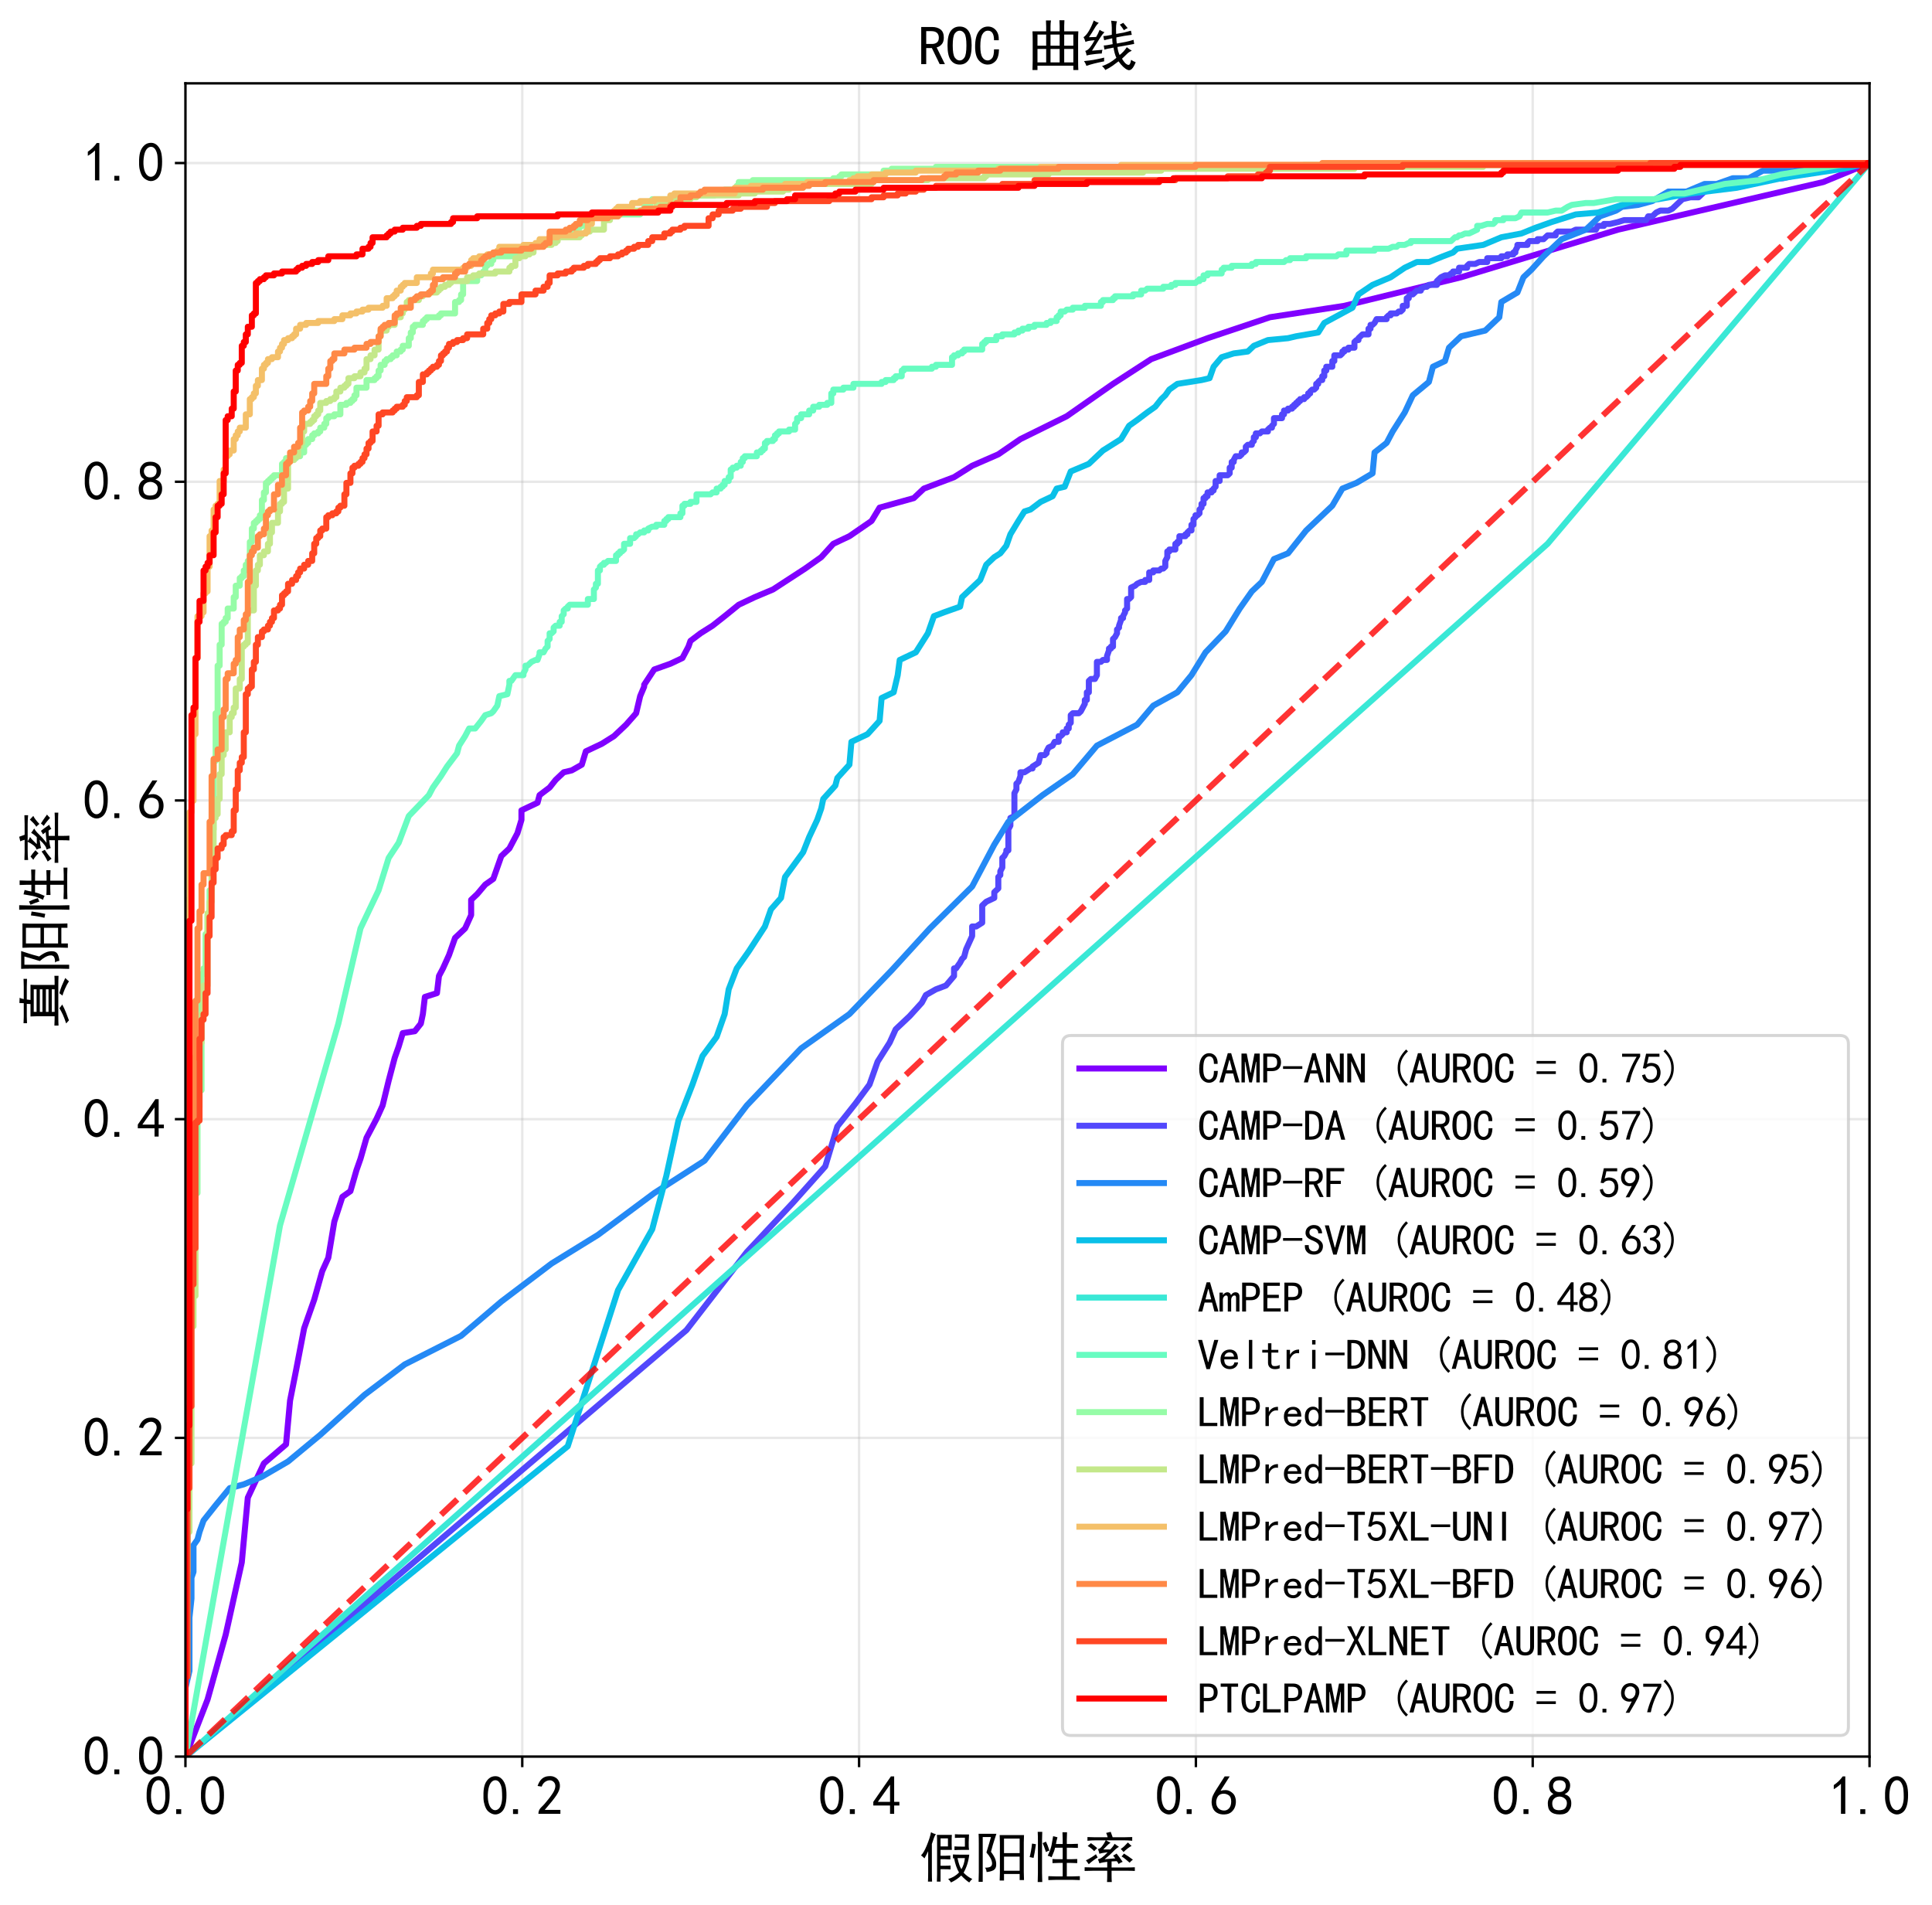 <?xml version="1.0" encoding="utf-8" standalone="no"?>
<!DOCTYPE svg PUBLIC "-//W3C//DTD SVG 1.1//EN"
  "http://www.w3.org/Graphics/SVG/1.1/DTD/svg11.dtd">
<svg xmlns:xlink="http://www.w3.org/1999/xlink" width="640.142pt" height="631.222pt" viewBox="0 0 640.142 631.222" xmlns="http://www.w3.org/2000/svg" version="1.1">
 <defs>
  <style type="text/css">*{stroke-linejoin: round; stroke-linecap: butt}</style>
 </defs>
 <g id="figure_1">
  <g id="patch_1">
   <path d="M 0 631.222 
L 640.142 631.222 
L 640.142 0 
L 0 0 
z
" style="fill: #ffffff"/>
  </g>
  <g id="axes_1">
   <g id="patch_2">
    <path d="M 61.442 582.014 
L 619.442 582.014 
L 619.442 27.614 
L 61.442 27.614 
z
" style="fill: #ffffff"/>
   </g>
   <g id="matplotlib.axis_1">
    <g id="xtick_1">
     <g id="line2d_1">
      <path d="M 61.442 582.014 
L 61.442 27.614 
" clip-path="url(#p084cabd146)" style="fill: none; stroke: #b0b0b0; stroke-opacity: 0.3; stroke-width: 0.8; stroke-linecap: square"/>
     </g>
     <g id="line2d_2">
      <defs>
       <path id="m812068015b" d="M 0 0 
L 0 3.5 
" style="stroke: #000000; stroke-width: 0.8"/>
      </defs>
      <g>
       <use xlink:href="#m812068015b" x="61.442" y="582.014" style="stroke: #000000; stroke-width: 0.8"/>
      </g>
     </g>
     <g id="text_1">
      <!-- 0.0 -->
      <g transform="translate(47.942 601.389) scale(0.18 -0.18)">
       <defs>
        <path id="SimHei-30" d="M 225 2537 
Q 250 3200 412 3587 
Q 575 3975 875 4225 
Q 1175 4475 1612 4475 
Q 2050 4475 2375 4112 
Q 2700 3750 2800 3200 
Q 2900 2650 2862 1937 
Q 2825 1225 2612 775 
Q 2400 325 1975 150 
Q 1550 -25 1125 187 
Q 700 400 525 750 
Q 350 1100 275 1487 
Q 200 1875 225 2537 
z
M 750 2687 
Q 675 2000 800 1462 
Q 925 925 1212 700 
Q 1500 475 1800 612 
Q 2100 750 2237 1162 
Q 2375 1575 2375 2062 
Q 2375 2550 2337 2950 
Q 2300 3350 2112 3675 
Q 1925 4000 1612 4012 
Q 1300 4025 1062 3700 
Q 825 3375 750 2687 
z
" transform="scale(0.016)"/>
        <path id="SimHei-2e" d="M 1075 125 
L 500 125 
L 500 675 
L 1075 675 
L 1075 125 
z
" transform="scale(0.016)"/>
       </defs>
       <use xlink:href="#SimHei-30"/>
       <use xlink:href="#SimHei-2e" x="50"/>
       <use xlink:href="#SimHei-30" x="100"/>
      </g>
     </g>
    </g>
    <g id="xtick_2">
     <g id="line2d_3">
      <path d="M 173.042 582.014 
L 173.042 27.614 
" clip-path="url(#p084cabd146)" style="fill: none; stroke: #b0b0b0; stroke-opacity: 0.3; stroke-width: 0.8; stroke-linecap: square"/>
     </g>
     <g id="line2d_4">
      <g>
       <use xlink:href="#m812068015b" x="173.042" y="582.014" style="stroke: #000000; stroke-width: 0.8"/>
      </g>
     </g>
     <g id="text_2">
      <!-- 0.2 -->
      <g transform="translate(159.542 601.389) scale(0.18 -0.18)">
       <defs>
        <path id="SimHei-32" d="M 300 250 
Q 325 625 650 925 
Q 975 1225 1475 1862 
Q 1975 2500 2125 2850 
Q 2275 3200 2237 3450 
Q 2200 3700 2000 3862 
Q 1800 4025 1537 4000 
Q 1275 3975 1037 3800 
Q 800 3625 675 3275 
L 200 3350 
Q 400 3925 712 4187 
Q 1025 4450 1450 4475 
Q 1700 4500 1900 4462 
Q 2100 4425 2312 4287 
Q 2525 4150 2662 3875 
Q 2800 3600 2762 3212 
Q 2725 2825 2375 2287 
Q 2025 1750 1025 600 
L 2825 600 
L 2825 150 
L 300 150 
L 300 250 
z
" transform="scale(0.016)"/>
       </defs>
       <use xlink:href="#SimHei-30"/>
       <use xlink:href="#SimHei-2e" x="50"/>
       <use xlink:href="#SimHei-32" x="100"/>
      </g>
     </g>
    </g>
    <g id="xtick_3">
     <g id="line2d_5">
      <path d="M 284.642 582.014 
L 284.642 27.614 
" clip-path="url(#p084cabd146)" style="fill: none; stroke: #b0b0b0; stroke-opacity: 0.3; stroke-width: 0.8; stroke-linecap: square"/>
     </g>
     <g id="line2d_6">
      <g>
       <use xlink:href="#m812068015b" x="284.642" y="582.014" style="stroke: #000000; stroke-width: 0.8"/>
      </g>
     </g>
     <g id="text_3">
      <!-- 0.4 -->
      <g transform="translate(271.142 601.389) scale(0.18 -0.18)">
       <defs>
        <path id="SimHei-34" d="M 2000 1100 
L 75 1100 
L 75 1525 
L 2100 4450 
L 2475 4450 
L 2475 1525 
L 3075 1525 
L 3075 1100 
L 2475 1100 
L 2475 150 
L 2000 150 
L 2000 1100 
z
M 2000 1525 
L 2000 3500 
L 600 1525 
L 2000 1525 
z
" transform="scale(0.016)"/>
       </defs>
       <use xlink:href="#SimHei-30"/>
       <use xlink:href="#SimHei-2e" x="50"/>
       <use xlink:href="#SimHei-34" x="100"/>
      </g>
     </g>
    </g>
    <g id="xtick_4">
     <g id="line2d_7">
      <path d="M 396.242 582.014 
L 396.242 27.614 
" clip-path="url(#p084cabd146)" style="fill: none; stroke: #b0b0b0; stroke-opacity: 0.3; stroke-width: 0.8; stroke-linecap: square"/>
     </g>
     <g id="line2d_8">
      <g>
       <use xlink:href="#m812068015b" x="396.242" y="582.014" style="stroke: #000000; stroke-width: 0.8"/>
      </g>
     </g>
     <g id="text_4">
      <!-- 0.6 -->
      <g transform="translate(382.742 601.389) scale(0.18 -0.18)">
       <defs>
        <path id="SimHei-36" d="M 250 1612 
Q 275 1975 387 2225 
Q 500 2475 725 2850 
L 1750 4450 
L 2325 4450 
L 1275 2800 
Q 1950 2975 2350 2750 
Q 2750 2525 2887 2237 
Q 3025 1950 3037 1612 
Q 3050 1275 2937 950 
Q 2825 625 2537 362 
Q 2250 100 1737 75 
Q 1225 50 862 262 
Q 500 475 362 862 
Q 225 1250 250 1612 
z
M 1025 787 
Q 1250 550 1625 525 
Q 2000 500 2250 775 
Q 2500 1050 2500 1575 
Q 2500 2100 2187 2300 
Q 1875 2500 1487 2450 
Q 1100 2400 925 2075 
Q 750 1750 775 1387 
Q 800 1025 1025 787 
z
" transform="scale(0.016)"/>
       </defs>
       <use xlink:href="#SimHei-30"/>
       <use xlink:href="#SimHei-2e" x="50"/>
       <use xlink:href="#SimHei-36" x="100"/>
      </g>
     </g>
    </g>
    <g id="xtick_5">
     <g id="line2d_9">
      <path d="M 507.842 582.014 
L 507.842 27.614 
" clip-path="url(#p084cabd146)" style="fill: none; stroke: #b0b0b0; stroke-opacity: 0.3; stroke-width: 0.8; stroke-linecap: square"/>
     </g>
     <g id="line2d_10">
      <g>
       <use xlink:href="#m812068015b" x="507.842" y="582.014" style="stroke: #000000; stroke-width: 0.8"/>
      </g>
     </g>
     <g id="text_5">
      <!-- 0.8 -->
      <g transform="translate(494.342 601.389) scale(0.18 -0.18)">
       <defs>
        <path id="SimHei-38" d="M 175 1375 
Q 175 1675 325 1962 
Q 475 2250 825 2425 
Q 525 2600 425 2812 
Q 325 3025 312 3300 
Q 300 3575 387 3775 
Q 475 3975 650 4150 
Q 825 4325 1037 4387 
Q 1250 4450 1500 4450 
Q 1750 4450 1950 4400 
Q 2150 4350 2375 4187 
Q 2600 4025 2700 3725 
Q 2800 3425 2687 3025 
Q 2575 2625 2100 2400 
Q 2525 2275 2700 2012 
Q 2875 1750 2875 1375 
Q 2875 1000 2762 775 
Q 2650 550 2512 400 
Q 2375 250 2137 162 
Q 1900 75 1537 75 
Q 1175 75 912 162 
Q 650 250 475 425 
Q 300 600 237 837 
Q 175 1075 175 1375 
z
M 687 1400 
Q 675 1100 787 875 
Q 900 650 1200 587 
Q 1500 525 1825 600 
Q 2150 675 2275 950 
Q 2400 1225 2362 1500 
Q 2325 1775 2050 1962 
Q 1775 2150 1450 2125 
Q 1125 2100 912 1900 
Q 700 1700 687 1400 
z
M 775 3350 
Q 775 3100 950 2875 
Q 1125 2650 1500 2650 
Q 1875 2650 2062 2875 
Q 2250 3100 2237 3412 
Q 2225 3725 2012 3875 
Q 1800 4025 1437 4000 
Q 1075 3975 925 3787 
Q 775 3600 775 3350 
z
" transform="scale(0.016)"/>
       </defs>
       <use xlink:href="#SimHei-30"/>
       <use xlink:href="#SimHei-2e" x="50"/>
       <use xlink:href="#SimHei-38" x="100"/>
      </g>
     </g>
    </g>
    <g id="xtick_6">
     <g id="line2d_11">
      <path d="M 619.442 582.014 
L 619.442 27.614 
" clip-path="url(#p084cabd146)" style="fill: none; stroke: #b0b0b0; stroke-opacity: 0.3; stroke-width: 0.8; stroke-linecap: square"/>
     </g>
     <g id="line2d_12">
      <g>
       <use xlink:href="#m812068015b" x="619.442" y="582.014" style="stroke: #000000; stroke-width: 0.8"/>
      </g>
     </g>
     <g id="text_6">
      <!-- 1.0 -->
      <g transform="translate(605.942 601.389) scale(0.18 -0.18)">
       <defs>
        <path id="SimHei-31" d="M 1400 3600 
Q 1075 3275 575 2975 
L 575 3450 
Q 1200 3875 1600 4450 
L 1900 4450 
L 1900 150 
L 1400 150 
L 1400 3600 
z
" transform="scale(0.016)"/>
       </defs>
       <use xlink:href="#SimHei-31"/>
       <use xlink:href="#SimHei-2e" x="50"/>
       <use xlink:href="#SimHei-30" x="100"/>
      </g>
     </g>
    </g>
    <g id="text_7">
     <!-- 假阳性率 -->
     <g transform="translate(304.442 621.772) scale(0.18 -0.18)">
      <defs>
       <path id="SimHei-5047" d="M 3800 4800 
Q 3775 4525 3775 3975 
Q 3775 3425 3800 3075 
L 2500 3075 
L 2500 2400 
L 3025 2400 
Q 3250 2400 3625 2425 
L 3625 1975 
Q 3250 2000 3025 2000 
L 2500 2000 
L 2500 1250 
L 2975 1250 
Q 3350 1250 3650 1275 
L 3650 825 
Q 3375 850 2975 850 
L 2500 850 
L 2500 -575 
L 2075 -575 
Q 2100 -175 2100 250 
L 2100 4050 
Q 2100 4575 2075 4800 
L 3800 4800 
z
M 5800 2525 
Q 5675 1375 5150 450 
Q 5600 -25 6150 -275 
Q 5950 -450 5800 -675 
Q 5400 -425 4875 125 
Q 4350 -375 3700 -675 
Q 3575 -450 3375 -275 
Q 4125 -50 4625 475 
Q 4250 1100 4050 2125 
L 3925 2100 
L 3925 2550 
Q 4225 2525 4800 2525 
L 5800 2525 
z
M 1075 2925 
Q 900 2550 650 2100 
Q 500 2250 250 2450 
Q 550 2700 912 3575 
Q 1275 4450 1400 5100 
Q 1650 4950 1975 4875 
Q 1875 4800 1762 4512 
Q 1650 4225 1500 3750 
L 1500 475 
Q 1500 -175 1525 -575 
L 1050 -575 
Q 1075 -125 1075 500 
L 1075 2925 
z
M 5775 4850 
Q 5750 4575 5737 3975 
Q 5725 3375 5775 3075 
L 5050 3075 
Q 4525 3075 4100 3050 
L 4100 3475 
Q 4500 3450 5025 3450 
L 5300 3450 
L 5300 4475 
L 5050 4475 
Q 4475 4475 4150 4450 
L 4150 4875 
Q 4500 4850 4950 4850 
L 5775 4850 
z
M 3350 3475 
L 3350 4400 
L 2500 4400 
L 2500 3475 
L 3350 3475 
z
M 4450 2125 
Q 4650 1200 4900 850 
Q 5225 1400 5300 2125 
L 4450 2125 
z
" transform="scale(0.016)"/>
       <path id="SimHei-9633" d="M 5850 4775 
Q 5825 4325 5825 3925 
L 5825 550 
Q 5825 150 5850 -400 
L 5350 -400 
L 5350 300 
L 3550 300 
L 3550 -450 
L 3050 -450 
Q 3075 100 3075 475 
L 3075 3925 
Q 3075 4325 3050 4775 
L 5850 4775 
z
M 2675 4925 
Q 2525 4450 2387 4037 
Q 2250 3625 2050 2850 
Q 2375 2425 2525 2062 
Q 2675 1700 2650 1300 
Q 2625 900 2337 737 
Q 2050 575 1550 525 
Q 1500 900 1350 1025 
Q 1850 1025 2025 1162 
Q 2200 1300 2175 1575 
Q 2150 1850 1975 2162 
Q 1800 2475 1525 2775 
Q 1925 4075 2050 4550 
L 1100 4550 
L 1100 -600 
L 625 -600 
Q 650 -50 650 500 
L 650 3775 
Q 650 4475 625 4925 
L 2675 4925 
z
M 5350 2700 
L 5350 4375 
L 3550 4375 
L 3550 2700 
L 5350 2700 
z
M 5350 675 
L 5350 2300 
L 3550 2300 
L 3550 675 
L 5350 675 
z
" transform="scale(0.016)"/>
       <path id="SimHei-6027" d="M 3450 4525 
Q 3325 4075 3275 3750 
L 4050 3750 
L 4050 4275 
Q 4050 4700 4025 5100 
L 4550 5100 
Q 4525 4700 4525 4275 
L 4525 3750 
L 5025 3750 
Q 5350 3750 5800 3775 
L 5800 3300 
Q 5350 3325 5025 3325 
L 4525 3325 
L 4525 2000 
L 4975 2000 
Q 5350 2000 5725 2025 
L 5725 1550 
Q 5350 1575 4975 1575 
L 4525 1575 
L 4525 25 
L 5200 25 
Q 5625 25 6025 50 
L 6025 -400 
Q 5625 -375 5200 -375 
L 3275 -375 
Q 2825 -375 2400 -400 
L 2400 50 
Q 2825 25 3250 25 
L 4050 25 
L 4050 1575 
L 3625 1575 
Q 3300 1575 2875 1550 
L 2875 2025 
Q 3200 2000 3625 2000 
L 4050 2000 
L 4050 3325 
L 3175 3325 
Q 3100 2950 2775 2225 
Q 2500 2375 2325 2400 
Q 2675 3125 2775 3650 
Q 2875 4175 2950 4650 
Q 3200 4575 3450 4525 
z
M 1700 5150 
Q 1675 4650 1675 4175 
L 1675 425 
Q 1675 -100 1700 -625 
L 1175 -625 
Q 1200 -100 1200 425 
L 1200 4175 
Q 1200 4700 1175 5150 
L 1700 5150 
z
M 975 3725 
Q 825 2675 700 2150 
Q 450 2200 250 2250 
Q 425 2900 525 3800 
Q 725 3775 975 3725 
z
M 2125 4025 
Q 2325 3625 2525 3000 
Q 2300 2925 2125 2825 
Q 1950 3375 1750 3850 
Q 1950 3950 2125 4025 
z
" transform="scale(0.016)"/>
       <path id="SimHei-7387" d="M 3325 5150 
Q 3425 4900 3550 4525 
L 4800 4525 
Q 5250 4525 5800 4550 
L 5800 4125 
Q 5250 4175 4775 4175 
L 2800 4175 
Q 2975 4050 3300 3900 
Q 3075 3750 2875 3537 
Q 2675 3325 2475 3125 
L 3275 3125 
Q 3575 3425 3775 3775 
Q 4000 3600 4275 3425 
Q 3950 3250 3600 2875 
Q 3250 2500 2625 2000 
L 3850 2100 
Q 3725 2250 3600 2425 
Q 3750 2475 4000 2650 
Q 4250 2350 4700 1700 
Q 4475 1625 4225 1450 
Q 4175 1600 4025 1775 
Q 3700 1750 3425 1750 
L 3425 1050 
L 5150 1050 
Q 5675 1050 6100 1075 
L 6100 650 
Q 5700 675 5125 675 
L 3425 675 
L 3425 175 
Q 3425 -300 3450 -625 
L 2900 -625 
Q 2925 -300 2925 175 
L 2925 675 
L 1325 675 
Q 825 675 325 650 
L 325 1075 
Q 825 1050 1350 1050 
L 2925 1050 
L 2925 1700 
Q 2700 1675 2475 1637 
Q 2250 1600 2025 1525 
Q 1950 1775 1850 2000 
Q 2075 2025 2325 2200 
Q 2575 2375 2975 2800 
Q 2300 2725 2025 2625 
Q 1975 2875 1850 3175 
Q 2075 3175 2325 3487 
Q 2575 3800 2750 4175 
L 1700 4175 
Q 1150 4175 650 4125 
L 650 4550 
Q 1150 4525 1550 4525 
L 2975 4525 
Q 2900 4825 2800 5025 
Q 3025 5075 3325 5150 
z
M 1625 2575 
Q 1725 2400 1825 2200 
Q 1575 2050 1325 1862 
Q 1075 1675 800 1425 
Q 625 1675 475 1875 
Q 800 2025 1100 2212 
Q 1400 2400 1625 2575 
z
M 4850 2650 
Q 5125 2475 5337 2337 
Q 5550 2200 5875 1950 
Q 5675 1800 5500 1600 
Q 5300 1775 5062 1975 
Q 4825 2175 4575 2325 
Q 4725 2475 4850 2650 
z
M 5725 3525 
Q 5550 3450 5300 3262 
Q 5050 3075 4800 2825 
Q 4625 3050 4475 3175 
Q 4700 3325 4875 3487 
Q 5050 3650 5300 3925 
Q 5525 3700 5725 3525 
z
M 1050 3850 
Q 1425 3600 1775 3275 
Q 1575 3100 1425 2925 
Q 1075 3300 675 3525 
Q 875 3700 1050 3850 
z
" transform="scale(0.016)"/>
      </defs>
      <use xlink:href="#SimHei-5047"/>
      <use xlink:href="#SimHei-9633" x="100"/>
      <use xlink:href="#SimHei-6027" x="200"/>
      <use xlink:href="#SimHei-7387" x="300"/>
     </g>
    </g>
   </g>
   <g id="matplotlib.axis_2">
    <g id="ytick_1">
     <g id="line2d_13">
      <path d="M 61.442 582.014 
L 619.442 582.014 
" clip-path="url(#p084cabd146)" style="fill: none; stroke: #b0b0b0; stroke-opacity: 0.3; stroke-width: 0.8; stroke-linecap: square"/>
     </g>
     <g id="line2d_14">
      <defs>
       <path id="m2e9a7644ec" d="M 0 0 
L -3.5 0 
" style="stroke: #000000; stroke-width: 0.8"/>
      </defs>
      <g>
       <use xlink:href="#m2e9a7644ec" x="61.442" y="582.014" style="stroke: #000000; stroke-width: 0.8"/>
      </g>
     </g>
     <g id="text_8">
      <!-- 0.0 -->
      <g transform="translate(27.442 588.202) scale(0.18 -0.18)">
       <use xlink:href="#SimHei-30"/>
       <use xlink:href="#SimHei-2e" x="50"/>
       <use xlink:href="#SimHei-30" x="100"/>
      </g>
     </g>
    </g>
    <g id="ytick_2">
     <g id="line2d_15">
      <path d="M 61.442 476.414 
L 619.442 476.414 
" clip-path="url(#p084cabd146)" style="fill: none; stroke: #b0b0b0; stroke-opacity: 0.3; stroke-width: 0.8; stroke-linecap: square"/>
     </g>
     <g id="line2d_16">
      <g>
       <use xlink:href="#m2e9a7644ec" x="61.442" y="476.414" style="stroke: #000000; stroke-width: 0.8"/>
      </g>
     </g>
     <g id="text_9">
      <!-- 0.2 -->
      <g transform="translate(27.442 482.602) scale(0.18 -0.18)">
       <use xlink:href="#SimHei-30"/>
       <use xlink:href="#SimHei-2e" x="50"/>
       <use xlink:href="#SimHei-32" x="100"/>
      </g>
     </g>
    </g>
    <g id="ytick_3">
     <g id="line2d_17">
      <path d="M 61.442 370.814 
L 619.442 370.814 
" clip-path="url(#p084cabd146)" style="fill: none; stroke: #b0b0b0; stroke-opacity: 0.3; stroke-width: 0.8; stroke-linecap: square"/>
     </g>
     <g id="line2d_18">
      <g>
       <use xlink:href="#m2e9a7644ec" x="61.442" y="370.814" style="stroke: #000000; stroke-width: 0.8"/>
      </g>
     </g>
     <g id="text_10">
      <!-- 0.4 -->
      <g transform="translate(27.442 377.002) scale(0.18 -0.18)">
       <use xlink:href="#SimHei-30"/>
       <use xlink:href="#SimHei-2e" x="50"/>
       <use xlink:href="#SimHei-34" x="100"/>
      </g>
     </g>
    </g>
    <g id="ytick_4">
     <g id="line2d_19">
      <path d="M 61.442 265.214 
L 619.442 265.214 
" clip-path="url(#p084cabd146)" style="fill: none; stroke: #b0b0b0; stroke-opacity: 0.3; stroke-width: 0.8; stroke-linecap: square"/>
     </g>
     <g id="line2d_20">
      <g>
       <use xlink:href="#m2e9a7644ec" x="61.442" y="265.214" style="stroke: #000000; stroke-width: 0.8"/>
      </g>
     </g>
     <g id="text_11">
      <!-- 0.6 -->
      <g transform="translate(27.442 271.402) scale(0.18 -0.18)">
       <use xlink:href="#SimHei-30"/>
       <use xlink:href="#SimHei-2e" x="50"/>
       <use xlink:href="#SimHei-36" x="100"/>
      </g>
     </g>
    </g>
    <g id="ytick_5">
     <g id="line2d_21">
      <path d="M 61.442 159.614 
L 619.442 159.614 
" clip-path="url(#p084cabd146)" style="fill: none; stroke: #b0b0b0; stroke-opacity: 0.3; stroke-width: 0.8; stroke-linecap: square"/>
     </g>
     <g id="line2d_22">
      <g>
       <use xlink:href="#m2e9a7644ec" x="61.442" y="159.614" style="stroke: #000000; stroke-width: 0.8"/>
      </g>
     </g>
     <g id="text_12">
      <!-- 0.8 -->
      <g transform="translate(27.442 165.802) scale(0.18 -0.18)">
       <use xlink:href="#SimHei-30"/>
       <use xlink:href="#SimHei-2e" x="50"/>
       <use xlink:href="#SimHei-38" x="100"/>
      </g>
     </g>
    </g>
    <g id="ytick_6">
     <g id="line2d_23">
      <path d="M 61.442 54.014 
L 619.442 54.014 
" clip-path="url(#p084cabd146)" style="fill: none; stroke: #b0b0b0; stroke-opacity: 0.3; stroke-width: 0.8; stroke-linecap: square"/>
     </g>
     <g id="line2d_24">
      <g>
       <use xlink:href="#m2e9a7644ec" x="61.442" y="54.014" style="stroke: #000000; stroke-width: 0.8"/>
      </g>
     </g>
     <g id="text_13">
      <!-- 1.0 -->
      <g transform="translate(27.442 60.202) scale(0.18 -0.18)">
       <use xlink:href="#SimHei-31"/>
       <use xlink:href="#SimHei-2e" x="50"/>
       <use xlink:href="#SimHei-30" x="100"/>
      </g>
     </g>
    </g>
    <g id="text_14">
     <!-- 真阳性率 -->
     <g transform="translate(21.192 340.814) rotate(-90) scale(0.18 -0.18)">
      <defs>
       <path id="SimHei-771f" d="M 3550 5100 
Q 3450 4925 3400 4625 
L 4850 4625 
Q 5175 4625 5725 4650 
L 5725 4250 
Q 5200 4275 4850 4275 
L 3350 4275 
L 3300 3850 
L 5050 3850 
Q 5025 3550 5025 3150 
L 5025 1075 
L 5400 1075 
Q 5800 1075 6075 1100 
L 6075 625 
Q 5575 650 4900 650 
L 1450 650 
Q 775 650 350 625 
L 350 1100 
Q 725 1075 1100 1075 
L 1425 1075 
L 1425 3075 
Q 1425 3450 1400 3850 
L 2825 3850 
L 2850 4275 
L 1400 4275 
Q 1050 4275 625 4250 
L 625 4650 
Q 1175 4625 1375 4625 
L 2925 4625 
Q 2950 4875 2950 5125 
Q 3300 5100 3550 5100 
z
M 4075 525 
Q 4500 425 4925 250 
Q 5350 75 5825 -150 
Q 5550 -425 5450 -575 
Q 5025 -300 4550 -100 
Q 4075 100 3800 175 
Q 3925 350 4075 525 
z
M 4525 3150 
L 4525 3475 
L 1925 3475 
L 1925 3150 
L 4525 3150 
z
M 4525 1075 
L 4525 1400 
L 1925 1400 
L 1925 1075 
L 4525 1075 
z
M 2775 200 
Q 2375 -25 1875 -225 
Q 1375 -425 950 -575 
Q 775 -400 600 -250 
Q 1225 -50 1625 137 
Q 2025 325 2350 525 
Q 2550 350 2775 200 
z
M 4525 1775 
L 4525 2075 
L 1925 2075 
L 1925 1775 
L 4525 1775 
z
M 4525 2475 
L 4525 2775 
L 1925 2775 
L 1925 2475 
L 4525 2475 
z
" transform="scale(0.016)"/>
      </defs>
      <use xlink:href="#SimHei-771f"/>
      <use xlink:href="#SimHei-9633" x="100"/>
      <use xlink:href="#SimHei-6027" x="200"/>
      <use xlink:href="#SimHei-7387" x="300"/>
     </g>
    </g>
   </g>
   <g id="line2d_25">
    <path d="M 61.442 582.014 
L 68.776 563.089 
L 74.776 541.641 
L 80.109 517.67 
L 82.109 496.222 
L 87.442 484.867 
L 94.776 478.559 
L 96.109 464.05 
L 98.109 453.957 
L 100.776 440.079 
L 104.109 430.616 
L 106.776 421.154 
L 108.776 416.738 
L 110.776 404.752 
L 113.442 396.552 
L 116.109 394.659 
L 118.109 387.72 
L 119.442 383.935 
L 121.442 376.996 
L 124.776 370.688 
L 126.776 366.272 
L 128.776 358.071 
L 130.776 350.502 
L 132.109 346.717 
L 133.442 342.301 
L 137.442 341.67 
L 139.442 339.147 
L 140.109 335.993 
L 140.776 330.315 
L 144.776 329.053 
L 145.442 323.376 
L 146.776 320.853 
L 148.776 316.437 
L 150.776 310.76 
L 154.109 307.605 
L 156.109 303.19 
L 156.109 298.143 
L 158.109 296.251 
L 160.776 293.096 
L 163.442 291.204 
L 166.109 283.634 
L 168.776 281.111 
L 169.442 279.849 
L 171.442 276.064 
L 172.776 271.648 
L 172.776 268.494 
L 178.109 265.971 
L 178.776 263.448 
L 182.109 260.924 
L 184.109 258.401 
L 186.776 255.878 
L 189.442 255.247 
L 192.776 253.355 
L 194.109 248.939 
L 199.442 246.415 
L 203.442 243.892 
L 207.442 240.107 
L 210.776 236.322 
L 212.109 230.645 
L 213.442 227.491 
L 213.442 226.86 
L 216.776 221.813 
L 222.109 219.921 
L 226.109 218.028 
L 228.109 214.243 
L 228.776 212.351 
L 232.109 209.828 
L 236.109 207.304 
L 240.109 204.15 
L 244.776 200.365 
L 250.109 197.842 
L 256.109 195.319 
L 266.776 188.38 
L 272.109 184.595 
L 276.109 180.179 
L 281.442 177.656 
L 288.776 172.609 
L 291.442 168.193 
L 302.776 165.039 
L 306.109 161.885 
L 316.109 158.1 
L 322.109 154.315 
L 330.776 150.53 
L 338.109 145.484 
L 353.442 137.914 
L 368.776 127.19 
L 381.442 118.989 
L 400.109 112.05 
L 420.776 105.111 
L 445.442 101.326 
L 484.109 91.864 
L 536.109 76.093 
L 604.109 60.322 
L 619.442 54.014 
" clip-path="url(#p084cabd146)" style="fill: none; stroke: #8000ff; stroke-width: 2; stroke-linecap: square"/>
   </g>
   <g id="line2d_26">
    <path d="M 61.442 582.014 
L 227.442 440.709 
L 247.442 414.846 
L 262.776 398.444 
L 273.442 386.459 
L 277.442 373.211 
L 283.442 365.641 
L 288.109 359.333 
L 290.776 351.763 
L 294.776 345.455 
L 296.776 341.039 
L 301.442 336.623 
L 305.442 332.208 
L 306.776 329.684 
L 310.109 327.792 
L 313.442 326.53 
L 316.109 323.376 
L 316.109 320.853 
L 316.776 320.853 
L 318.109 318.96 
L 318.776 317.699 
L 319.442 317.068 
L 320.109 314.545 
L 322.109 310.129 
L 322.109 306.975 
L 323.442 306.975 
L 325.442 305.713 
L 325.442 300.036 
L 326.776 298.774 
L 329.442 297.512 
L 329.442 295.62 
L 330.776 294.358 
L 330.776 290.573 
L 331.442 289.942 
L 331.442 288.681 
L 332.109 287.419 
L 332.109 284.265 
L 332.776 283.634 
L 333.442 282.372 
L 333.442 281.742 
L 334.109 281.742 
L 334.109 274.803 
L 334.776 273.541 
L 334.776 271.018 
L 336.109 270.387 
L 336.109 262.817 
L 336.776 261.555 
L 336.776 259.663 
L 337.442 259.032 
L 338.109 257.14 
L 338.109 255.878 
L 339.442 255.878 
L 341.442 254.616 
L 342.109 254.616 
L 342.109 253.985 
L 344.109 252.724 
L 344.776 250.2 
L 346.109 250.2 
L 346.776 249.57 
L 346.776 248.939 
L 347.442 247.677 
L 348.776 247.046 
L 349.442 245.785 
L 350.776 245.785 
L 350.776 243.892 
L 351.442 243.892 
L 352.109 243.261 
L 352.109 242.631 
L 353.442 242.631 
L 353.442 241.369 
L 354.109 241.369 
L 354.109 240.107 
L 354.776 239.476 
L 354.776 236.953 
L 355.442 236.322 
L 357.442 236.322 
L 358.109 235.691 
L 359.442 233.168 
L 359.442 231.907 
L 360.109 231.907 
L 360.109 229.383 
L 360.776 229.383 
L 360.776 225.598 
L 361.442 224.967 
L 362.776 224.967 
L 363.442 223.706 
L 363.442 219.29 
L 364.776 219.29 
L 365.442 218.659 
L 366.776 218.659 
L 366.776 217.398 
L 367.442 215.505 
L 367.442 214.874 
L 368.109 214.874 
L 368.109 214.243 
L 368.776 214.243 
L 368.776 211.72 
L 369.442 211.089 
L 370.109 209.828 
L 370.109 208.566 
L 370.776 207.935 
L 370.776 207.304 
L 371.442 205.412 
L 371.442 204.781 
L 372.109 204.781 
L 372.109 204.15 
L 372.776 202.889 
L 372.776 202.258 
L 373.442 201.627 
L 373.442 198.473 
L 374.109 198.473 
L 374.776 197.842 
L 374.776 194.688 
L 376.109 194.057 
L 376.776 193.426 
L 378.109 192.795 
L 379.442 192.795 
L 379.442 192.165 
L 380.776 192.165 
L 380.776 189.641 
L 382.109 189.641 
L 382.109 189.01 
L 384.109 189.01 
L 384.776 188.38 
L 385.442 188.38 
L 386.109 187.749 
L 386.109 185.856 
L 386.776 184.595 
L 386.776 182.702 
L 387.442 182.702 
L 387.442 182.071 
L 389.442 182.071 
L 389.442 180.179 
L 390.109 180.179 
L 390.109 179.548 
L 390.776 179.548 
L 390.776 177.656 
L 392.776 177.656 
L 392.776 177.025 
L 393.442 177.025 
L 393.442 176.394 
L 394.109 175.763 
L 394.776 175.763 
L 394.776 173.871 
L 395.442 173.871 
L 395.442 171.978 
L 396.109 171.347 
L 396.109 170.717 
L 396.776 170.717 
L 397.442 170.086 
L 397.442 168.824 
L 398.109 168.193 
L 398.109 166.932 
L 398.776 166.932 
L 398.776 165.039 
L 399.442 165.039 
L 399.442 164.408 
L 400.109 164.408 
L 400.109 163.147 
L 401.442 163.147 
L 401.442 162.516 
L 402.109 162.516 
L 402.109 161.885 
L 402.776 161.254 
L 402.776 159.362 
L 404.109 159.362 
L 404.109 157.469 
L 406.776 157.469 
L 407.442 156.838 
L 407.442 154.946 
L 408.109 154.946 
L 408.109 153.053 
L 408.776 153.053 
L 408.776 152.423 
L 409.442 151.161 
L 410.776 151.161 
L 411.442 150.53 
L 411.442 149.899 
L 412.109 149.899 
L 412.776 149.269 
L 412.776 148.007 
L 413.442 147.376 
L 414.776 147.376 
L 414.776 146.745 
L 415.442 146.114 
L 415.442 144.853 
L 416.109 144.853 
L 416.109 143.591 
L 417.442 143.591 
L 418.109 142.96 
L 420.109 142.96 
L 420.109 142.329 
L 420.776 141.699 
L 421.442 141.699 
L 421.442 141.068 
L 422.109 140.437 
L 422.109 138.545 
L 424.776 138.545 
L 424.776 137.283 
L 425.442 137.283 
L 425.442 136.021 
L 426.776 136.021 
L 426.776 135.39 
L 428.109 135.39 
L 428.109 134.76 
L 428.776 134.76 
L 428.776 134.129 
L 429.442 134.129 
L 429.442 133.498 
L 430.109 133.498 
L 430.109 132.867 
L 430.776 132.867 
L 430.776 132.236 
L 432.109 132.236 
L 432.109 131.605 
L 432.776 131.605 
L 433.442 130.975 
L 433.442 130.344 
L 434.109 130.344 
L 434.109 129.713 
L 434.776 129.082 
L 435.442 129.082 
L 436.109 128.451 
L 436.109 127.19 
L 436.776 127.19 
L 436.776 126.559 
L 437.442 125.928 
L 438.109 125.928 
L 438.109 124.666 
L 438.776 124.666 
L 438.776 122.774 
L 439.442 122.774 
L 439.442 121.512 
L 441.442 121.512 
L 441.442 119.62 
L 442.109 119.62 
L 442.109 117.727 
L 444.109 117.727 
L 444.776 117.097 
L 444.776 116.466 
L 445.442 116.466 
L 445.442 115.835 
L 446.776 115.835 
L 446.776 115.204 
L 448.776 115.204 
L 448.776 113.312 
L 449.442 112.681 
L 450.109 112.681 
L 450.109 112.05 
L 451.442 110.788 
L 453.442 110.788 
L 453.442 108.896 
L 454.109 108.896 
L 454.109 107.634 
L 454.776 107.634 
L 455.442 107.003 
L 456.109 105.742 
L 459.442 105.742 
L 459.442 105.111 
L 460.109 104.48 
L 460.776 104.48 
L 460.776 103.849 
L 462.776 103.849 
L 463.442 103.218 
L 464.109 103.218 
L 464.776 102.588 
L 464.776 101.326 
L 466.109 101.326 
L 466.109 98.803 
L 466.776 98.803 
L 466.776 98.172 
L 467.442 97.541 
L 468.109 97.541 
L 469.442 96.279 
L 470.776 96.279 
L 470.776 95.648 
L 472.109 95.018 
L 472.776 95.018 
L 473.442 94.387 
L 476.109 94.387 
L 476.109 93.125 
L 477.442 91.864 
L 478.776 91.233 
L 480.109 91.233 
L 480.776 90.602 
L 481.442 90.602 
L 481.442 89.971 
L 483.442 89.971 
L 483.442 88.709 
L 486.109 88.709 
L 486.109 88.079 
L 486.776 87.448 
L 488.776 87.448 
L 490.109 86.817 
L 492.776 86.817 
L 492.776 85.555 
L 497.442 85.555 
L 497.442 84.924 
L 499.442 84.924 
L 499.442 84.294 
L 501.442 84.294 
L 501.442 83.663 
L 502.109 83.663 
L 502.109 83.032 
L 502.776 81.77 
L 502.776 81.14 
L 506.109 81.14 
L 506.109 80.509 
L 506.776 79.878 
L 509.442 79.878 
L 509.442 79.247 
L 511.442 79.247 
L 512.776 77.985 
L 515.442 77.985 
L 515.442 77.355 
L 516.109 76.724 
L 520.776 76.724 
L 522.109 76.093 
L 528.776 76.093 
L 529.442 74.831 
L 531.442 74.831 
L 531.442 74.2 
L 533.442 74.2 
L 536.109 73.57 
L 538.109 72.939 
L 545.442 72.939 
L 546.109 71.677 
L 547.442 71.677 
L 548.776 70.415 
L 550.109 69.785 
L 552.776 69.785 
L 554.109 69.154 
L 557.442 66 
L 560.109 65.369 
L 562.776 65.369 
L 564.776 63.476 
L 570.109 62.215 
L 574.109 62.215 
L 578.109 60.953 
L 581.442 59.691 
L 590.776 59.061 
L 604.109 55.907 
L 619.442 54.014 
L 619.442 54.014 
" clip-path="url(#p084cabd146)" style="fill: none; stroke: #5247fc; stroke-width: 2; stroke-linecap: square"/>
   </g>
   <g id="line2d_27">
    <path d="M 61.442 582.014 
L 61.442 576.967 
L 61.442 559.304 
L 62.776 553.627 
L 62.776 546.057 
L 62.776 540.38 
L 62.776 535.964 
L 63.442 529.656 
L 63.442 525.24 
L 63.442 522.717 
L 64.109 520.824 
L 64.109 515.147 
L 64.109 511.993 
L 65.442 510.1 
L 66.109 507.577 
L 67.442 503.792 
L 71.442 498.745 
L 76.109 493.068 
L 80.776 491.806 
L 86.776 489.283 
L 95.442 484.236 
L 106.109 475.405 
L 120.776 462.157 
L 134.109 452.064 
L 152.776 442.602 
L 166.109 431.247 
L 182.776 418.631 
L 198.109 409.168 
L 216.776 395.29 
L 233.442 384.566 
L 247.442 366.272 
L 265.442 347.347 
L 281.442 335.993 
L 295.442 321.484 
L 308.109 307.605 
L 322.109 293.727 
L 329.442 279.849 
L 334.109 272.279 
L 345.442 263.448 
L 355.442 256.509 
L 363.442 247.046 
L 376.776 240.107 
L 382.109 233.799 
L 390.109 229.383 
L 394.776 223.706 
L 399.442 216.136 
L 406.109 209.197 
L 410.776 201.627 
L 414.776 195.95 
L 418.109 192.795 
L 422.109 185.226 
L 426.776 183.333 
L 430.776 178.286 
L 432.776 175.763 
L 436.776 171.978 
L 441.442 167.562 
L 444.776 161.885 
L 449.442 159.993 
L 454.776 156.838 
L 455.442 149.899 
L 459.442 146.745 
L 461.442 142.96 
L 465.442 136.652 
L 468.109 130.975 
L 473.442 126.559 
L 474.776 121.512 
L 478.776 119.62 
L 480.109 115.204 
L 484.109 111.419 
L 492.109 109.527 
L 494.109 107.634 
L 496.776 105.111 
L 497.442 100.064 
L 502.776 96.91 
L 504.776 91.864 
L 507.442 89.34 
L 511.442 84.924 
L 515.442 81.14 
L 517.442 79.247 
L 525.442 76.093 
L 530.109 71.677 
L 535.442 69.785 
L 537.442 68.523 
L 542.776 67.892 
L 547.442 66.631 
L 552.776 63.476 
L 558.776 63.476 
L 564.776 60.953 
L 568.776 60.953 
L 574.109 59.061 
L 579.442 59.061 
L 584.109 56.537 
L 590.776 56.537 
L 596.109 55.907 
L 602.776 55.907 
L 606.776 54.645 
L 608.776 54.014 
L 611.442 54.014 
L 617.442 54.014 
L 619.442 54.014 
" clip-path="url(#p084cabd146)" style="fill: none; stroke: #2489f5; stroke-width: 2; stroke-linecap: square"/>
   </g>
   <g id="line2d_28">
    <path d="M 61.442 582.014 
L 188.109 479.19 
L 204.776 427.462 
L 216.109 407.276 
L 220.776 389.613 
L 224.776 371.319 
L 229.442 359.333 
L 232.776 349.871 
L 237.442 343.562 
L 240.109 335.993 
L 241.442 327.792 
L 244.109 320.853 
L 248.109 315.175 
L 253.442 306.975 
L 255.442 301.297 
L 258.776 297.512 
L 260.109 290.573 
L 266.109 282.372 
L 268.109 277.326 
L 270.776 271.648 
L 272.109 267.864 
L 272.776 264.709 
L 276.776 260.294 
L 277.442 257.77 
L 281.442 253.355 
L 282.109 245.785 
L 287.442 243.261 
L 291.442 238.846 
L 292.109 231.276 
L 296.109 229.383 
L 297.442 223.706 
L 298.109 218.659 
L 303.442 216.136 
L 307.442 209.828 
L 309.442 204.15 
L 312.776 202.889 
L 318.109 200.996 
L 318.776 197.842 
L 322.109 194.688 
L 324.776 192.165 
L 326.776 187.118 
L 329.442 184.595 
L 331.442 183.333 
L 333.442 180.81 
L 334.776 177.025 
L 337.442 172.609 
L 339.442 169.455 
L 341.442 168.824 
L 344.776 166.301 
L 348.776 164.408 
L 350.109 161.885 
L 352.776 161.254 
L 354.776 156.208 
L 360.776 153.684 
L 365.442 149.269 
L 371.442 145.484 
L 374.109 141.068 
L 376.776 139.175 
L 380.109 136.652 
L 382.776 134.76 
L 384.776 132.236 
L 386.109 130.975 
L 387.442 129.082 
L 390.109 127.19 
L 398.109 125.928 
L 400.776 125.297 
L 402.109 121.512 
L 404.776 118.358 
L 408.776 117.097 
L 413.442 116.466 
L 415.442 114.573 
L 420.109 112.681 
L 426.776 112.05 
L 429.442 111.419 
L 436.776 110.157 
L 438.776 107.003 
L 448.109 101.957 
L 450.109 97.541 
L 454.776 94.387 
L 460.776 91.864 
L 465.442 88.709 
L 469.442 86.817 
L 473.442 86.817 
L 478.109 84.924 
L 481.442 83.663 
L 482.776 82.401 
L 491.442 81.14 
L 497.442 78.616 
L 504.109 77.355 
L 508.776 75.462 
L 514.109 73.57 
L 522.109 71.046 
L 529.442 70.415 
L 541.442 66.631 
L 549.442 66 
L 560.109 64.107 
L 575.442 62.215 
L 590.109 59.061 
L 610.776 55.907 
L 619.442 54.014 
" clip-path="url(#p084cabd146)" style="fill: none; stroke: #0ac0e8; stroke-width: 2; stroke-linecap: square"/>
   </g>
   <g id="line2d_29">
    <path d="M 61.442 582.014 
L 512.776 180.179 
L 619.442 54.014 
" clip-path="url(#p084cabd146)" style="fill: none; stroke: #3ae8d6; stroke-width: 2; stroke-linecap: square"/>
   </g>
   <g id="line2d_30">
    <path d="M 61.442 582.014 
L 92.776 406.014 
L 112.109 339.147 
L 119.442 307.605 
L 125.442 294.989 
L 128.776 284.265 
L 132.109 279.218 
L 135.442 270.387 
L 142.109 263.448 
L 143.442 260.924 
L 146.109 257.14 
L 148.109 253.985 
L 151.442 249.57 
L 152.109 247.046 
L 154.109 243.892 
L 155.442 241.369 
L 157.442 241.369 
L 159.442 238.846 
L 160.776 236.953 
L 162.776 236.322 
L 163.442 235.691 
L 164.776 233.799 
L 165.442 230.645 
L 168.109 230.014 
L 168.776 226.86 
L 168.776 225.598 
L 169.442 225.598 
L 170.776 223.706 
L 173.442 223.706 
L 173.442 223.075 
L 174.109 221.813 
L 174.109 220.552 
L 174.776 220.552 
L 176.109 219.29 
L 177.442 218.659 
L 178.109 218.659 
L 178.776 216.767 
L 178.776 216.136 
L 180.109 216.136 
L 180.776 214.874 
L 181.442 214.243 
L 181.442 212.351 
L 182.109 211.72 
L 182.109 209.828 
L 182.776 209.828 
L 183.442 209.197 
L 183.442 207.935 
L 184.109 207.304 
L 185.442 207.304 
L 185.442 206.043 
L 186.109 206.043 
L 186.109 204.15 
L 186.776 203.519 
L 186.776 202.258 
L 187.442 201.627 
L 188.109 201.627 
L 188.109 200.996 
L 188.776 200.365 
L 194.776 200.365 
L 194.776 198.473 
L 196.776 198.473 
L 196.776 195.319 
L 197.442 194.688 
L 197.442 193.426 
L 198.109 193.426 
L 198.109 189.01 
L 198.776 189.01 
L 198.776 187.749 
L 199.442 187.118 
L 200.109 187.118 
L 200.109 186.487 
L 200.776 186.487 
L 201.442 185.856 
L 204.109 185.856 
L 204.109 183.964 
L 204.776 183.964 
L 204.776 183.333 
L 205.442 183.333 
L 205.442 182.702 
L 206.109 182.702 
L 206.776 182.071 
L 206.776 180.179 
L 208.776 180.179 
L 208.776 178.286 
L 210.109 178.286 
L 210.776 177.656 
L 210.776 177.025 
L 211.442 177.025 
L 212.109 176.394 
L 213.442 176.394 
L 213.442 175.763 
L 214.776 175.763 
L 214.776 175.132 
L 216.109 174.502 
L 217.442 174.502 
L 217.442 173.871 
L 220.109 173.871 
L 220.109 172.609 
L 220.776 172.609 
L 220.776 171.978 
L 221.442 171.978 
L 221.442 171.347 
L 225.442 171.347 
L 225.442 170.086 
L 226.109 170.086 
L 226.109 167.562 
L 226.776 167.562 
L 226.776 166.932 
L 228.776 166.932 
L 228.776 166.301 
L 230.776 166.301 
L 230.776 163.778 
L 235.442 163.778 
L 236.109 163.147 
L 237.442 163.147 
L 237.442 161.885 
L 238.776 161.885 
L 238.776 161.254 
L 239.442 161.254 
L 239.442 160.623 
L 240.109 160.623 
L 240.109 159.362 
L 241.442 159.362 
L 241.442 158.1 
L 242.109 158.1 
L 242.109 155.577 
L 242.776 155.577 
L 242.776 154.946 
L 244.109 154.946 
L 244.109 154.315 
L 245.442 154.315 
L 245.442 153.053 
L 246.109 153.053 
L 246.109 151.792 
L 246.776 151.792 
L 246.776 151.161 
L 250.776 151.161 
L 250.776 149.899 
L 252.109 149.899 
L 252.109 149.269 
L 252.776 149.269 
L 252.776 148.638 
L 253.442 148.638 
L 253.442 146.745 
L 254.109 146.745 
L 254.109 146.114 
L 256.109 146.114 
L 256.109 145.484 
L 256.776 145.484 
L 256.776 144.222 
L 257.442 144.222 
L 257.442 143.591 
L 258.109 143.591 
L 258.109 142.96 
L 261.442 142.96 
L 261.442 142.329 
L 263.442 142.329 
L 263.442 140.437 
L 264.109 139.806 
L 264.109 138.545 
L 265.442 138.545 
L 265.442 137.283 
L 268.109 137.283 
L 268.109 136.021 
L 269.442 136.021 
L 269.442 134.76 
L 271.442 134.76 
L 271.442 134.129 
L 274.109 134.129 
L 274.109 133.498 
L 275.442 133.498 
L 275.442 130.344 
L 276.109 130.344 
L 276.109 129.082 
L 279.442 129.082 
L 279.442 128.451 
L 282.776 128.451 
L 282.776 127.19 
L 292.109 127.19 
L 292.109 126.559 
L 293.442 126.559 
L 293.442 125.928 
L 296.109 125.928 
L 296.109 125.297 
L 296.776 125.297 
L 296.776 124.666 
L 298.776 124.666 
L 298.776 122.774 
L 299.442 122.774 
L 299.442 122.143 
L 308.776 122.143 
L 308.776 121.512 
L 310.109 121.512 
L 310.109 120.881 
L 315.442 120.881 
L 315.442 118.358 
L 316.109 118.358 
L 316.109 117.727 
L 317.442 117.727 
L 317.442 117.097 
L 318.776 117.097 
L 318.776 116.466 
L 319.442 116.466 
L 319.442 115.835 
L 325.442 115.835 
L 325.442 113.942 
L 326.109 113.942 
L 326.109 113.312 
L 326.776 113.312 
L 326.776 112.681 
L 330.109 112.681 
L 330.109 111.419 
L 332.109 111.419 
L 332.109 110.788 
L 336.109 110.788 
L 336.109 110.157 
L 337.442 110.157 
L 337.442 109.527 
L 338.776 109.527 
L 338.776 108.896 
L 340.776 108.896 
L 340.776 108.265 
L 342.776 108.265 
L 342.776 107.634 
L 346.776 107.634 
L 346.776 107.003 
L 348.109 107.003 
L 348.109 106.372 
L 350.109 106.372 
L 350.109 105.111 
L 350.776 105.111 
L 350.776 104.48 
L 351.442 104.48 
L 351.442 103.218 
L 352.776 103.218 
L 353.442 102.588 
L 355.442 102.588 
L 355.442 101.957 
L 359.442 101.957 
L 359.442 101.326 
L 364.776 101.326 
L 364.776 100.064 
L 365.442 100.064 
L 365.442 99.433 
L 368.776 99.433 
L 368.776 98.803 
L 369.442 98.803 
L 369.442 98.172 
L 375.442 98.172 
L 375.442 97.541 
L 378.109 97.541 
L 378.109 96.279 
L 379.442 96.279 
L 380.109 95.648 
L 385.442 95.648 
L 385.442 95.018 
L 388.109 95.018 
L 388.109 94.387 
L 389.442 94.387 
L 389.442 93.756 
L 396.109 93.756 
L 396.776 93.125 
L 397.442 93.125 
L 397.442 92.494 
L 398.776 92.494 
L 398.776 91.233 
L 400.109 91.233 
L 400.109 90.602 
L 404.776 90.602 
L 404.776 89.34 
L 405.442 89.34 
L 405.442 88.709 
L 408.109 88.709 
L 408.109 88.079 
L 414.776 88.079 
L 414.776 87.448 
L 416.109 87.448 
L 416.109 86.817 
L 425.442 86.817 
L 426.109 86.186 
L 427.442 86.186 
L 427.442 85.555 
L 432.776 85.555 
L 432.776 84.924 
L 442.776 84.924 
L 443.442 84.294 
L 446.109 84.294 
L 446.109 83.032 
L 455.442 83.032 
L 455.442 82.401 
L 460.109 82.401 
L 461.442 81.77 
L 462.776 81.77 
L 463.442 81.14 
L 465.442 81.14 
L 466.776 80.509 
L 467.442 80.509 
L 467.442 79.878 
L 480.776 79.878 
L 482.109 78.616 
L 482.776 78.616 
L 483.442 77.985 
L 484.109 77.985 
L 485.442 77.355 
L 486.776 77.355 
L 489.442 76.093 
L 489.442 74.831 
L 490.776 74.831 
L 492.776 74.2 
L 494.776 74.2 
L 495.442 73.57 
L 495.442 72.939 
L 498.109 72.939 
L 498.109 72.308 
L 502.109 72.308 
L 503.442 71.677 
L 504.109 70.415 
L 512.776 70.415 
L 515.442 69.785 
L 517.442 69.785 
L 519.442 68.523 
L 520.776 67.892 
L 525.442 67.261 
L 528.109 67.261 
L 535.442 66 
L 548.109 66 
L 554.109 64.107 
L 558.109 64.107 
L 571.442 60.953 
L 582.776 59.691 
L 590.109 57.799 
L 610.109 54.645 
L 619.442 54.014 
L 619.442 54.014 
" clip-path="url(#p084cabd146)" style="fill: none; stroke: #68fcc1; stroke-width: 2; stroke-linecap: square"/>
   </g>
   <g id="line2d_31">
    <path d="M 61.442 582.014 
L 61.442 555.519 
L 62.109 554.258 
L 62.109 477.297 
L 62.776 477.297 
L 62.776 432.509 
L 63.442 432.509 
L 63.442 416.107 
L 64.109 416.107 
L 64.109 406.645 
L 64.776 406.014 
L 64.776 395.29 
L 65.442 395.29 
L 65.442 366.903 
L 66.109 366.903 
L 66.109 361.226 
L 66.776 361.226 
L 66.776 322.745 
L 67.442 322.745 
L 67.442 320.853 
L 68.109 320.853 
L 68.109 309.498 
L 68.776 309.498 
L 68.776 303.19 
L 69.442 303.19 
L 69.442 294.989 
L 70.109 294.989 
L 70.109 274.803 
L 70.776 274.803 
L 70.776 252.093 
L 71.442 252.093 
L 71.442 236.322 
L 72.109 236.322 
L 72.109 220.552 
L 72.776 220.552 
L 72.776 213.613 
L 73.442 213.613 
L 73.442 206.674 
L 74.109 206.674 
L 74.109 206.043 
L 74.776 206.043 
L 74.776 204.781 
L 75.442 204.781 
L 75.442 201.627 
L 77.442 201.627 
L 77.442 197.842 
L 78.109 197.842 
L 78.109 194.057 
L 79.442 194.057 
L 79.442 191.534 
L 80.109 191.534 
L 80.109 190.903 
L 80.776 190.903 
L 80.776 189.01 
L 81.442 189.01 
L 81.442 187.118 
L 82.109 187.118 
L 82.109 185.856 
L 82.776 185.856 
L 82.776 179.548 
L 83.442 179.548 
L 83.442 175.132 
L 84.109 175.132 
L 84.109 173.24 
L 84.776 173.24 
L 84.776 172.609 
L 85.442 172.609 
L 85.442 171.978 
L 86.109 171.978 
L 86.109 170.717 
L 86.776 170.717 
L 86.776 165.67 
L 87.442 165.67 
L 87.442 163.147 
L 88.109 163.147 
L 88.109 159.993 
L 88.776 159.993 
L 88.776 159.362 
L 89.442 159.362 
L 89.442 158.731 
L 90.109 158.731 
L 90.109 158.1 
L 90.776 158.1 
L 90.776 157.469 
L 93.442 157.469 
L 93.442 153.684 
L 94.109 153.684 
L 94.109 153.053 
L 94.776 153.053 
L 94.776 151.792 
L 98.109 151.792 
L 98.109 151.161 
L 99.442 151.161 
L 99.442 149.899 
L 100.776 149.899 
L 100.776 147.376 
L 101.442 147.376 
L 101.442 146.745 
L 102.109 146.745 
L 102.109 145.484 
L 103.442 145.484 
L 103.442 144.222 
L 104.109 144.222 
L 104.109 143.591 
L 105.442 143.591 
L 105.442 142.96 
L 106.109 142.96 
L 106.109 141.699 
L 107.442 141.699 
L 107.442 140.437 
L 108.109 140.437 
L 108.109 138.545 
L 108.776 138.545 
L 108.776 137.914 
L 110.776 137.914 
L 110.776 137.283 
L 112.776 137.283 
L 112.776 134.129 
L 114.776 134.129 
L 114.776 133.498 
L 116.109 133.498 
L 116.109 132.867 
L 116.776 132.867 
L 116.776 132.236 
L 117.442 132.236 
L 117.442 130.975 
L 118.109 130.975 
L 118.109 128.451 
L 121.442 128.451 
L 121.442 125.928 
L 124.109 125.928 
L 124.109 125.297 
L 124.776 125.297 
L 124.776 124.666 
L 125.442 124.666 
L 125.442 122.774 
L 126.109 122.774 
L 126.109 120.881 
L 127.442 120.881 
L 127.442 119.62 
L 128.109 119.62 
L 128.109 118.989 
L 129.442 118.989 
L 129.442 118.358 
L 130.109 118.358 
L 130.109 117.727 
L 131.442 117.727 
L 131.442 116.466 
L 132.776 116.466 
L 132.776 115.835 
L 133.442 115.835 
L 133.442 114.573 
L 135.442 114.573 
L 135.442 112.05 
L 136.109 112.05 
L 136.109 110.157 
L 136.776 110.157 
L 136.776 108.265 
L 137.442 108.265 
L 137.442 107.634 
L 140.109 107.634 
L 140.109 106.372 
L 140.776 106.372 
L 140.776 105.742 
L 141.442 105.742 
L 141.442 105.111 
L 145.442 105.111 
L 145.442 104.48 
L 146.109 104.48 
L 146.109 103.849 
L 150.776 103.849 
L 150.776 100.064 
L 152.109 100.064 
L 152.109 99.433 
L 152.776 99.433 
L 152.776 97.541 
L 153.442 97.541 
L 153.442 93.125 
L 158.109 93.125 
L 158.109 91.233 
L 159.442 91.233 
L 159.442 90.602 
L 160.109 90.602 
L 160.109 89.971 
L 160.776 89.971 
L 160.776 88.079 
L 161.442 88.079 
L 161.442 87.448 
L 162.776 87.448 
L 162.776 86.186 
L 163.442 86.186 
L 163.442 84.924 
L 169.442 84.924 
L 169.442 84.294 
L 170.776 84.294 
L 170.776 83.663 
L 174.776 83.663 
L 174.776 81.77 
L 175.442 81.77 
L 175.442 81.14 
L 178.109 81.14 
L 178.109 80.509 
L 180.776 80.509 
L 180.776 79.878 
L 183.442 79.878 
L 183.442 77.985 
L 185.442 77.985 
L 185.442 77.355 
L 190.109 77.355 
L 190.109 76.724 
L 190.776 76.724 
L 190.776 75.462 
L 192.109 75.462 
L 192.109 74.831 
L 194.109 74.831 
L 194.109 73.57 
L 194.776 73.57 
L 194.776 72.308 
L 196.109 72.308 
L 196.109 71.677 
L 204.776 71.677 
L 204.776 71.046 
L 212.109 71.046 
L 212.109 69.785 
L 213.442 69.785 
L 213.442 68.523 
L 214.109 68.523 
L 214.109 67.892 
L 215.442 67.892 
L 215.442 66.631 
L 216.109 66.631 
L 216.109 66 
L 222.109 66 
L 222.109 65.369 
L 228.776 65.369 
L 228.776 64.738 
L 236.776 64.738 
L 236.776 64.107 
L 240.109 64.107 
L 240.109 62.846 
L 244.109 62.846 
L 244.109 61.584 
L 244.776 61.584 
L 244.776 60.322 
L 249.442 60.322 
L 249.442 59.691 
L 276.109 59.691 
L 276.109 59.061 
L 278.109 59.061 
L 278.109 58.43 
L 278.776 58.43 
L 278.776 57.799 
L 292.776 57.799 
L 292.776 56.537 
L 295.442 56.537 
L 295.442 55.907 
L 310.109 55.907 
L 310.109 55.276 
L 432.109 55.276 
L 432.109 54.645 
L 504.109 54.645 
L 504.109 54.014 
L 619.442 54.014 
L 619.442 54.014 
" clip-path="url(#p084cabd146)" style="fill: none; stroke: #96fca7; stroke-width: 2; stroke-linecap: square"/>
   </g>
   <g id="line2d_32">
    <path d="M 61.442 582.014 
L 61.442 521.455 
L 62.109 521.455 
L 62.109 508.208 
L 62.776 507.577 
L 62.776 484.867 
L 63.442 484.867 
L 63.442 439.448 
L 64.109 439.448 
L 64.109 429.355 
L 64.776 429.355 
L 64.776 368.795 
L 65.442 368.795 
L 65.442 351.132 
L 66.109 351.132 
L 66.109 345.455 
L 66.776 345.455 
L 66.776 335.993 
L 67.442 335.993 
L 67.442 326.53 
L 68.776 326.53 
L 68.776 302.559 
L 69.442 302.559 
L 69.442 298.774 
L 70.109 298.774 
L 70.109 288.05 
L 70.776 288.05 
L 70.776 271.018 
L 71.442 271.018 
L 71.442 269.756 
L 72.109 269.756 
L 72.109 264.709 
L 72.776 264.709 
L 72.776 256.509 
L 73.442 256.509 
L 73.442 250.2 
L 74.109 250.2 
L 74.109 248.308 
L 74.776 248.308 
L 74.776 242.631 
L 76.109 242.631 
L 76.109 237.584 
L 76.776 237.584 
L 76.776 236.322 
L 77.442 236.322 
L 77.442 234.43 
L 78.109 234.43 
L 78.109 228.122 
L 79.442 228.122 
L 79.442 224.967 
L 80.109 224.967 
L 80.109 214.243 
L 80.776 214.243 
L 80.776 213.613 
L 81.442 213.613 
L 81.442 212.982 
L 82.109 212.982 
L 82.109 202.258 
L 84.109 202.258 
L 84.109 194.057 
L 84.776 194.057 
L 84.776 189.01 
L 85.442 189.01 
L 85.442 187.118 
L 86.109 187.118 
L 86.109 183.964 
L 87.442 183.964 
L 87.442 182.702 
L 88.776 182.702 
L 88.776 180.179 
L 89.442 180.179 
L 89.442 176.394 
L 90.109 176.394 
L 90.109 173.24 
L 92.109 173.24 
L 92.109 169.455 
L 92.776 169.455 
L 92.776 166.932 
L 93.442 166.932 
L 93.442 166.301 
L 94.109 166.301 
L 94.109 161.885 
L 95.442 161.885 
L 95.442 152.423 
L 97.442 152.423 
L 97.442 151.161 
L 98.776 151.161 
L 98.776 148.007 
L 99.442 148.007 
L 99.442 146.745 
L 100.109 146.745 
L 100.109 142.96 
L 100.776 142.96 
L 100.776 140.437 
L 102.776 140.437 
L 102.776 139.806 
L 103.442 139.806 
L 103.442 139.175 
L 104.109 139.175 
L 104.109 137.914 
L 104.776 137.914 
L 104.776 137.283 
L 105.442 137.283 
L 105.442 136.021 
L 106.109 136.021 
L 106.109 133.498 
L 108.109 133.498 
L 108.109 132.867 
L 109.442 132.867 
L 109.442 132.236 
L 110.776 132.236 
L 110.776 131.605 
L 111.442 131.605 
L 111.442 129.713 
L 112.776 129.713 
L 112.776 128.451 
L 114.109 128.451 
L 114.109 127.821 
L 114.776 127.821 
L 114.776 127.19 
L 115.442 127.19 
L 115.442 125.297 
L 117.442 125.297 
L 117.442 124.666 
L 119.442 124.666 
L 119.442 123.405 
L 120.776 123.405 
L 120.776 122.143 
L 121.442 122.143 
L 121.442 118.989 
L 122.776 118.989 
L 122.776 117.727 
L 124.109 117.727 
L 124.109 115.835 
L 125.442 115.835 
L 125.442 111.419 
L 126.109 111.419 
L 126.109 109.527 
L 128.109 109.527 
L 128.109 108.265 
L 128.776 108.265 
L 128.776 107.634 
L 130.776 107.634 
L 130.776 105.111 
L 132.776 105.111 
L 132.776 103.849 
L 133.442 103.849 
L 133.442 102.588 
L 134.109 102.588 
L 134.109 101.957 
L 134.776 101.957 
L 134.776 100.064 
L 135.442 100.064 
L 135.442 99.433 
L 138.776 99.433 
L 138.776 98.172 
L 140.109 98.172 
L 140.109 97.541 
L 142.109 97.541 
L 142.109 96.91 
L 144.776 96.91 
L 144.776 96.279 
L 145.442 96.279 
L 145.442 95.648 
L 146.109 95.648 
L 146.109 95.018 
L 147.442 95.018 
L 147.442 94.387 
L 148.776 94.387 
L 148.776 93.756 
L 149.442 93.756 
L 149.442 93.125 
L 154.776 93.125 
L 154.776 91.864 
L 156.776 91.864 
L 156.776 91.233 
L 158.776 91.233 
L 158.776 90.602 
L 164.109 90.602 
L 164.109 89.971 
L 168.776 89.971 
L 168.776 88.709 
L 169.442 88.709 
L 169.442 88.079 
L 170.776 88.079 
L 170.776 85.555 
L 172.109 85.555 
L 172.109 84.924 
L 174.109 84.924 
L 174.109 84.294 
L 175.442 84.294 
L 175.442 83.663 
L 176.776 83.663 
L 176.776 81.77 
L 178.776 81.77 
L 178.776 81.14 
L 182.776 81.14 
L 182.776 80.509 
L 184.109 80.509 
L 184.109 79.878 
L 184.776 79.878 
L 184.776 78.616 
L 192.109 78.616 
L 192.109 77.985 
L 192.776 77.985 
L 192.776 77.355 
L 194.109 77.355 
L 194.109 76.724 
L 195.442 76.724 
L 195.442 76.093 
L 200.109 76.093 
L 200.109 72.939 
L 202.109 72.939 
L 202.109 70.415 
L 204.109 70.415 
L 204.109 69.785 
L 214.776 69.785 
L 214.776 69.154 
L 217.442 69.154 
L 217.442 67.892 
L 221.442 67.892 
L 221.442 66 
L 228.776 66 
L 228.776 65.369 
L 230.776 65.369 
L 230.776 64.738 
L 244.776 64.738 
L 244.776 64.107 
L 250.109 64.107 
L 250.109 63.476 
L 259.442 63.476 
L 259.442 62.846 
L 261.442 62.846 
L 261.442 61.584 
L 265.442 61.584 
L 265.442 60.953 
L 288.776 60.953 
L 288.776 60.322 
L 289.442 60.322 
L 289.442 59.691 
L 307.442 59.691 
L 307.442 59.061 
L 326.109 59.061 
L 326.109 58.43 
L 326.776 58.43 
L 326.776 57.799 
L 347.442 57.799 
L 347.442 57.168 
L 378.776 57.168 
L 378.776 56.537 
L 384.776 56.537 
L 384.776 55.907 
L 448.776 55.907 
L 448.776 55.276 
L 491.442 55.276 
L 491.442 54.645 
L 594.109 54.645 
L 594.109 54.014 
L 619.442 54.014 
L 619.442 54.014 
" clip-path="url(#p084cabd146)" style="fill: none; stroke: #c4e88a; stroke-width: 2; stroke-linecap: square"/>
   </g>
   <g id="line2d_33">
    <path d="M 61.442 582.014 
L 61.442 347.347 
L 62.109 347.347 
L 62.109 298.143 
L 62.776 298.143 
L 62.776 269.125 
L 63.442 269.125 
L 63.442 265.34 
L 64.109 265.34 
L 64.109 243.261 
L 64.776 243.261 
L 64.776 218.028 
L 65.442 218.028 
L 65.442 204.15 
L 66.776 204.15 
L 66.776 202.889 
L 67.442 202.889 
L 67.442 196.58 
L 68.109 196.58 
L 68.109 195.95 
L 68.776 195.95 
L 68.776 187.749 
L 69.442 187.749 
L 69.442 177.656 
L 70.109 177.656 
L 70.109 175.763 
L 70.776 175.763 
L 70.776 168.824 
L 71.442 168.824 
L 71.442 167.562 
L 72.109 167.562 
L 72.109 166.932 
L 72.776 166.932 
L 72.776 159.362 
L 74.109 159.362 
L 74.109 155.577 
L 74.776 155.577 
L 74.776 151.161 
L 75.442 151.161 
L 75.442 150.53 
L 76.109 150.53 
L 76.109 149.269 
L 77.442 149.269 
L 77.442 145.484 
L 78.109 145.484 
L 78.109 144.222 
L 78.776 144.222 
L 78.776 142.96 
L 79.442 142.96 
L 79.442 141.699 
L 81.442 141.699 
L 81.442 137.283 
L 82.776 137.283 
L 82.776 132.236 
L 83.442 132.236 
L 83.442 131.605 
L 84.109 131.605 
L 84.109 130.344 
L 84.776 130.344 
L 84.776 127.821 
L 85.442 127.821 
L 85.442 125.928 
L 86.776 125.928 
L 86.776 122.143 
L 87.442 122.143 
L 87.442 120.881 
L 88.109 120.881 
L 88.109 120.251 
L 88.776 120.251 
L 88.776 118.989 
L 90.109 118.989 
L 90.109 118.358 
L 92.109 118.358 
L 92.109 116.466 
L 92.776 116.466 
L 92.776 115.204 
L 93.442 115.204 
L 93.442 113.942 
L 94.109 113.942 
L 94.109 112.681 
L 95.442 112.681 
L 95.442 112.05 
L 96.776 112.05 
L 96.776 111.419 
L 97.442 111.419 
L 97.442 110.788 
L 98.109 110.788 
L 98.109 108.896 
L 99.442 108.896 
L 99.442 107.634 
L 101.442 107.634 
L 101.442 107.003 
L 105.442 107.003 
L 105.442 106.372 
L 110.776 106.372 
L 110.776 105.742 
L 113.442 105.742 
L 113.442 104.48 
L 116.109 104.48 
L 116.109 103.849 
L 118.109 103.849 
L 118.109 103.218 
L 120.109 103.218 
L 120.109 102.588 
L 122.109 102.588 
L 122.109 101.957 
L 126.776 101.957 
L 126.776 101.326 
L 128.109 101.326 
L 128.109 98.803 
L 130.109 98.803 
L 130.109 98.172 
L 130.776 98.172 
L 130.776 97.541 
L 131.442 97.541 
L 131.442 96.279 
L 132.776 96.279 
L 132.776 95.018 
L 133.442 95.018 
L 133.442 94.387 
L 134.109 94.387 
L 134.109 93.756 
L 138.109 93.756 
L 138.109 91.864 
L 142.776 91.864 
L 142.776 90.602 
L 143.442 90.602 
L 143.442 89.34 
L 153.442 89.34 
L 153.442 88.709 
L 154.776 88.709 
L 154.776 88.079 
L 156.109 88.079 
L 156.109 86.186 
L 156.776 86.186 
L 156.776 85.555 
L 158.776 85.555 
L 158.776 84.924 
L 161.442 84.924 
L 161.442 84.294 
L 163.442 84.294 
L 163.442 83.663 
L 164.776 83.663 
L 164.776 83.032 
L 165.442 83.032 
L 165.442 81.77 
L 173.442 81.77 
L 173.442 81.14 
L 177.442 81.14 
L 177.442 80.509 
L 178.776 80.509 
L 178.776 79.247 
L 182.109 79.247 
L 182.109 78.616 
L 184.776 78.616 
L 184.776 77.985 
L 190.776 77.985 
L 190.776 77.355 
L 194.109 77.355 
L 194.109 76.724 
L 194.776 76.724 
L 194.776 74.2 
L 196.109 74.2 
L 196.109 72.308 
L 196.776 72.308 
L 196.776 71.677 
L 198.109 71.677 
L 198.109 70.415 
L 203.442 70.415 
L 203.442 69.785 
L 204.109 69.785 
L 204.109 69.154 
L 204.776 69.154 
L 204.776 68.523 
L 209.442 68.523 
L 209.442 67.261 
L 212.109 67.261 
L 212.109 66.631 
L 216.776 66.631 
L 216.776 66 
L 222.109 66 
L 222.109 64.738 
L 223.442 64.738 
L 223.442 64.107 
L 243.442 64.107 
L 243.442 62.215 
L 248.776 62.215 
L 248.776 61.584 
L 260.109 61.584 
L 260.109 60.953 
L 267.442 60.953 
L 267.442 60.322 
L 281.442 60.322 
L 281.442 59.691 
L 282.776 59.691 
L 282.776 59.061 
L 284.109 59.061 
L 284.109 58.43 
L 288.776 58.43 
L 288.776 57.799 
L 293.442 57.799 
L 293.442 57.168 
L 303.442 57.168 
L 303.442 56.537 
L 330.776 56.537 
L 330.776 55.907 
L 344.776 55.907 
L 344.776 55.276 
L 371.442 55.276 
L 371.442 54.645 
L 531.442 54.645 
L 531.442 54.014 
L 619.442 54.014 
L 619.442 54.014 
" clip-path="url(#p084cabd146)" style="fill: none; stroke: #f4c069; stroke-width: 2; stroke-linecap: square"/>
   </g>
   <g id="line2d_34">
    <path d="M 61.442 582.014 
L 61.442 490.545 
L 62.109 489.914 
L 62.109 419.261 
L 62.776 419.261 
L 62.776 412.953 
L 63.442 412.953 
L 63.442 391.505 
L 64.109 391.505 
L 64.109 350.502 
L 64.776 350.502 
L 64.776 331.577 
L 65.442 331.577 
L 65.442 307.605 
L 66.109 307.605 
L 66.109 301.928 
L 66.776 301.928 
L 66.776 293.096 
L 67.442 293.096 
L 67.442 289.312 
L 69.442 289.312 
L 69.442 272.279 
L 70.109 272.279 
L 70.109 257.14 
L 70.776 257.14 
L 70.776 251.462 
L 72.109 251.462 
L 72.109 248.308 
L 73.442 248.308 
L 73.442 237.584 
L 74.109 237.584 
L 74.109 235.061 
L 74.776 235.061 
L 74.776 224.967 
L 75.442 224.967 
L 75.442 223.075 
L 77.442 223.075 
L 77.442 219.921 
L 78.109 219.921 
L 78.109 218.659 
L 78.776 218.659 
L 78.776 211.089 
L 79.442 211.089 
L 79.442 208.566 
L 80.776 208.566 
L 80.776 205.412 
L 81.442 205.412 
L 81.442 203.519 
L 82.109 203.519 
L 82.109 192.795 
L 82.776 192.795 
L 82.776 183.964 
L 83.442 183.964 
L 83.442 182.702 
L 84.109 182.702 
L 84.109 181.441 
L 85.442 181.441 
L 85.442 177.656 
L 86.109 177.656 
L 86.109 177.025 
L 87.442 177.025 
L 87.442 175.132 
L 88.109 175.132 
L 88.109 170.717 
L 88.776 170.717 
L 88.776 169.455 
L 89.442 169.455 
L 89.442 168.824 
L 90.776 168.824 
L 90.776 163.778 
L 92.109 163.778 
L 92.109 160.623 
L 93.442 160.623 
L 93.442 157.469 
L 94.776 157.469 
L 94.776 153.684 
L 95.442 153.684 
L 95.442 153.053 
L 96.109 153.053 
L 96.109 149.899 
L 97.442 149.899 
L 97.442 148.007 
L 98.776 148.007 
L 98.776 146.745 
L 99.442 146.745 
L 99.442 141.699 
L 100.109 141.699 
L 100.109 136.652 
L 100.776 136.652 
L 100.776 136.021 
L 102.109 136.021 
L 102.109 134.76 
L 102.776 134.76 
L 102.776 132.867 
L 103.442 132.867 
L 103.442 130.344 
L 104.109 130.344 
L 104.109 127.19 
L 108.109 127.19 
L 108.109 124.666 
L 108.776 124.666 
L 108.776 122.143 
L 109.442 122.143 
L 109.442 119.62 
L 110.109 119.62 
L 110.109 118.989 
L 110.776 118.989 
L 110.776 117.097 
L 114.109 117.097 
L 114.109 115.835 
L 117.442 115.835 
L 117.442 115.204 
L 121.442 115.204 
L 121.442 113.942 
L 122.776 113.942 
L 122.776 113.312 
L 125.442 113.312 
L 125.442 111.419 
L 126.109 111.419 
L 126.109 108.896 
L 126.776 108.896 
L 126.776 108.265 
L 127.442 108.265 
L 127.442 107.634 
L 128.776 107.634 
L 128.776 107.003 
L 130.776 107.003 
L 130.776 104.48 
L 131.442 104.48 
L 131.442 103.849 
L 132.776 103.849 
L 132.776 101.957 
L 136.109 101.957 
L 136.109 99.433 
L 137.442 99.433 
L 137.442 98.803 
L 138.109 98.803 
L 138.109 98.172 
L 139.442 98.172 
L 139.442 97.541 
L 142.109 97.541 
L 142.109 96.91 
L 142.776 96.91 
L 142.776 96.279 
L 143.442 96.279 
L 143.442 94.387 
L 144.109 94.387 
L 144.109 92.494 
L 146.776 92.494 
L 146.776 91.864 
L 150.776 91.864 
L 150.776 90.602 
L 151.442 90.602 
L 151.442 89.971 
L 154.109 89.971 
L 154.109 88.079 
L 155.442 88.079 
L 155.442 87.448 
L 159.442 87.448 
L 159.442 86.186 
L 160.109 86.186 
L 160.109 85.555 
L 160.776 85.555 
L 160.776 84.924 
L 162.109 84.924 
L 162.109 84.294 
L 163.442 84.294 
L 163.442 83.663 
L 166.109 83.663 
L 166.109 83.032 
L 172.776 83.032 
L 172.776 82.401 
L 176.109 82.401 
L 176.109 81.77 
L 180.109 81.77 
L 180.109 81.14 
L 180.776 81.14 
L 180.776 80.509 
L 182.109 80.509 
L 182.109 76.724 
L 187.442 76.724 
L 187.442 76.093 
L 188.776 76.093 
L 188.776 75.462 
L 190.109 75.462 
L 190.109 74.831 
L 190.776 74.831 
L 190.776 74.2 
L 192.109 74.2 
L 192.109 72.939 
L 194.776 72.939 
L 194.776 72.308 
L 201.442 72.308 
L 201.442 71.677 
L 204.776 71.677 
L 204.776 71.046 
L 205.442 71.046 
L 205.442 70.415 
L 212.109 70.415 
L 212.109 69.785 
L 213.442 69.785 
L 213.442 69.154 
L 218.776 69.154 
L 218.776 68.523 
L 222.109 68.523 
L 222.109 67.892 
L 224.109 67.892 
L 224.109 67.261 
L 225.442 67.261 
L 225.442 65.369 
L 228.776 65.369 
L 228.776 64.738 
L 231.442 64.738 
L 231.442 64.107 
L 232.109 64.107 
L 232.109 63.476 
L 233.442 63.476 
L 233.442 62.846 
L 252.776 62.846 
L 252.776 62.215 
L 266.109 62.215 
L 266.109 61.584 
L 268.109 61.584 
L 268.109 60.953 
L 273.442 60.953 
L 273.442 60.322 
L 289.442 60.322 
L 289.442 59.691 
L 305.442 59.691 
L 305.442 59.061 
L 312.776 59.061 
L 312.776 58.43 
L 313.442 58.43 
L 313.442 57.799 
L 316.776 57.799 
L 316.776 57.168 
L 324.109 57.168 
L 324.109 56.537 
L 331.442 56.537 
L 331.442 55.907 
L 350.776 55.907 
L 350.776 55.276 
L 396.109 55.276 
L 396.109 54.645 
L 438.109 54.645 
L 438.109 54.014 
L 619.442 54.014 
L 619.442 54.014 
" clip-path="url(#p084cabd146)" style="fill: none; stroke: #ff8947; stroke-width: 2; stroke-linecap: square"/>
   </g>
   <g id="line2d_35">
    <path d="M 61.442 582.014 
L 61.442 555.519 
L 62.109 555.519 
L 62.109 493.068 
L 62.776 493.068 
L 62.776 465.942 
L 63.442 465.942 
L 63.442 425.57 
L 64.109 425.57 
L 64.109 413.584 
L 64.776 413.584 
L 64.776 371.95 
L 65.442 371.95 
L 65.442 371.319 
L 66.109 371.319 
L 66.109 344.193 
L 66.776 344.193 
L 66.776 337.885 
L 67.442 337.885 
L 67.442 335.993 
L 68.109 335.993 
L 68.109 329.053 
L 68.776 329.053 
L 68.776 310.129 
L 69.442 310.129 
L 69.442 303.821 
L 70.109 303.821 
L 70.109 292.466 
L 70.776 292.466 
L 70.776 288.05 
L 71.442 288.05 
L 71.442 284.265 
L 72.109 284.265 
L 72.109 281.111 
L 73.442 281.111 
L 73.442 279.849 
L 74.109 279.849 
L 74.109 277.326 
L 74.776 277.326 
L 74.776 276.695 
L 76.776 276.695 
L 76.776 275.433 
L 77.442 275.433 
L 77.442 268.494 
L 78.109 268.494 
L 78.109 261.555 
L 78.776 261.555 
L 78.776 255.247 
L 79.442 255.247 
L 79.442 252.724 
L 80.109 252.724 
L 80.109 250.831 
L 80.776 250.831 
L 80.776 242.631 
L 81.442 242.631 
L 81.442 230.014 
L 82.109 230.014 
L 82.109 228.122 
L 82.776 228.122 
L 82.776 227.491 
L 83.442 227.491 
L 83.442 221.813 
L 84.109 221.813 
L 84.109 219.29 
L 84.776 219.29 
L 84.776 213.613 
L 85.442 213.613 
L 85.442 211.089 
L 86.776 211.089 
L 86.776 209.197 
L 87.442 209.197 
L 87.442 208.566 
L 88.776 208.566 
L 88.776 207.304 
L 89.442 207.304 
L 89.442 206.043 
L 90.109 206.043 
L 90.109 204.781 
L 90.776 204.781 
L 90.776 202.258 
L 92.109 202.258 
L 92.109 201.627 
L 92.776 201.627 
L 92.776 200.365 
L 93.442 200.365 
L 93.442 197.211 
L 94.109 197.211 
L 94.109 196.58 
L 94.776 196.58 
L 94.776 195.95 
L 95.442 195.95 
L 95.442 193.426 
L 96.776 193.426 
L 96.776 192.165 
L 98.109 192.165 
L 98.109 190.903 
L 98.776 190.903 
L 98.776 189.641 
L 99.442 189.641 
L 99.442 188.38 
L 100.776 188.38 
L 100.776 187.118 
L 102.109 187.118 
L 102.109 185.856 
L 103.442 185.856 
L 103.442 183.333 
L 104.109 183.333 
L 104.109 180.179 
L 104.776 180.179 
L 104.776 178.286 
L 105.442 178.286 
L 105.442 177.656 
L 106.109 177.656 
L 106.109 175.763 
L 106.776 175.763 
L 106.776 175.132 
L 108.109 175.132 
L 108.109 171.347 
L 108.776 171.347 
L 108.776 170.717 
L 110.109 170.717 
L 110.109 170.086 
L 111.442 170.086 
L 111.442 169.455 
L 112.109 169.455 
L 112.109 168.193 
L 112.776 168.193 
L 112.776 167.562 
L 114.109 167.562 
L 114.109 163.778 
L 114.776 163.778 
L 114.776 159.993 
L 116.109 159.993 
L 116.109 156.838 
L 116.776 156.838 
L 116.776 154.946 
L 117.442 154.946 
L 117.442 154.315 
L 118.776 154.315 
L 118.776 153.684 
L 119.442 153.684 
L 119.442 153.053 
L 120.109 153.053 
L 120.109 151.792 
L 120.776 151.792 
L 120.776 150.53 
L 121.442 150.53 
L 121.442 148.638 
L 122.109 148.638 
L 122.109 146.745 
L 122.776 146.745 
L 122.776 146.114 
L 123.442 146.114 
L 123.442 142.96 
L 124.776 142.96 
L 124.776 141.068 
L 125.442 141.068 
L 125.442 137.283 
L 126.776 137.283 
L 126.776 136.652 
L 130.109 136.652 
L 130.109 136.021 
L 130.776 136.021 
L 130.776 135.39 
L 131.442 135.39 
L 131.442 134.76 
L 133.442 134.76 
L 133.442 134.129 
L 134.109 134.129 
L 134.109 132.867 
L 134.776 132.867 
L 134.776 131.605 
L 138.109 131.605 
L 138.109 130.975 
L 138.776 130.975 
L 138.776 126.559 
L 140.109 126.559 
L 140.109 124.036 
L 141.442 124.036 
L 141.442 123.405 
L 142.109 123.405 
L 142.109 122.774 
L 142.776 122.774 
L 142.776 122.143 
L 143.442 122.143 
L 143.442 121.512 
L 144.776 121.512 
L 144.776 120.881 
L 145.442 120.881 
L 145.442 119.62 
L 146.109 119.62 
L 146.109 117.727 
L 146.776 117.727 
L 146.776 117.097 
L 147.442 117.097 
L 147.442 116.466 
L 148.109 116.466 
L 148.109 115.204 
L 148.776 115.204 
L 148.776 113.942 
L 150.109 113.942 
L 150.109 113.312 
L 151.442 113.312 
L 151.442 112.681 
L 153.442 112.681 
L 153.442 112.05 
L 154.776 112.05 
L 154.776 110.788 
L 160.109 110.788 
L 160.109 108.896 
L 161.442 108.896 
L 161.442 107.003 
L 162.109 107.003 
L 162.109 105.742 
L 162.776 105.742 
L 162.776 104.48 
L 164.109 104.48 
L 164.109 103.849 
L 165.442 103.849 
L 165.442 103.218 
L 166.776 103.218 
L 166.776 100.695 
L 168.776 100.695 
L 168.776 100.064 
L 172.776 100.064 
L 172.776 97.541 
L 177.442 97.541 
L 177.442 96.279 
L 180.109 96.279 
L 180.109 95.018 
L 181.442 95.018 
L 181.442 93.756 
L 182.109 93.756 
L 182.109 91.233 
L 184.776 91.233 
L 184.776 90.602 
L 187.442 90.602 
L 187.442 89.971 
L 189.442 89.971 
L 189.442 89.34 
L 190.109 89.34 
L 190.109 88.709 
L 193.442 88.709 
L 193.442 88.079 
L 194.776 88.079 
L 194.776 87.448 
L 197.442 87.448 
L 197.442 86.817 
L 198.109 86.817 
L 198.109 86.186 
L 198.776 86.186 
L 198.776 85.555 
L 202.109 85.555 
L 202.109 84.924 
L 204.776 84.924 
L 204.776 84.294 
L 206.109 84.294 
L 206.109 83.663 
L 207.442 83.663 
L 207.442 83.032 
L 208.109 83.032 
L 208.109 82.401 
L 210.109 82.401 
L 210.109 81.77 
L 211.442 81.77 
L 211.442 81.14 
L 214.776 81.14 
L 214.776 79.878 
L 216.109 79.878 
L 216.109 78.616 
L 220.109 78.616 
L 220.109 77.355 
L 222.109 77.355 
L 222.109 76.724 
L 222.776 76.724 
L 222.776 76.093 
L 225.442 76.093 
L 225.442 75.462 
L 226.776 75.462 
L 226.776 74.831 
L 234.776 74.831 
L 234.776 72.308 
L 236.109 72.308 
L 236.109 71.046 
L 238.109 71.046 
L 238.109 69.785 
L 242.776 69.785 
L 242.776 69.154 
L 245.442 69.154 
L 245.442 68.523 
L 254.109 68.523 
L 254.109 67.261 
L 256.776 67.261 
L 256.776 66.631 
L 274.776 66.631 
L 274.776 66 
L 288.776 66 
L 288.776 65.369 
L 292.776 65.369 
L 292.776 64.738 
L 297.442 64.738 
L 297.442 64.107 
L 300.109 64.107 
L 300.109 63.476 
L 303.442 63.476 
L 303.442 62.846 
L 306.109 62.846 
L 306.109 62.215 
L 310.109 62.215 
L 310.109 61.584 
L 332.109 61.584 
L 332.109 60.953 
L 342.776 60.953 
L 342.776 59.691 
L 389.442 59.691 
L 389.442 59.061 
L 406.776 59.061 
L 406.776 58.43 
L 416.776 58.43 
L 416.776 57.799 
L 419.442 57.799 
L 419.442 57.168 
L 420.109 57.168 
L 420.109 56.537 
L 420.776 56.537 
L 420.776 55.276 
L 464.776 55.276 
L 464.776 54.645 
L 546.776 54.645 
L 546.776 54.014 
L 619.442 54.014 
L 619.442 54.014 
" clip-path="url(#p084cabd146)" style="fill: none; stroke: #ff4724; stroke-width: 2; stroke-linecap: square"/>
   </g>
   <g id="line2d_36">
    <path d="M 61.442 582.014 
L 61.442 500.007 
L 62.109 500.007 
L 62.109 472.251 
L 62.776 472.251 
L 62.776 305.082 
L 63.442 305.082 
L 63.442 236.953 
L 64.109 236.953 
L 64.109 234.43 
L 64.776 234.43 
L 64.776 218.028 
L 65.442 218.028 
L 65.442 206.043 
L 66.109 206.043 
L 66.109 199.104 
L 67.442 199.104 
L 67.442 189.01 
L 68.109 189.01 
L 68.109 187.749 
L 68.776 187.749 
L 68.776 186.487 
L 69.442 186.487 
L 69.442 183.964 
L 70.776 183.964 
L 70.776 176.394 
L 71.442 176.394 
L 71.442 171.347 
L 72.109 171.347 
L 72.109 167.562 
L 72.776 167.562 
L 72.776 166.932 
L 73.442 166.932 
L 73.442 163.778 
L 74.109 163.778 
L 74.109 156.838 
L 74.776 156.838 
L 74.776 139.175 
L 75.442 139.175 
L 75.442 137.914 
L 76.776 137.914 
L 76.776 135.39 
L 77.442 135.39 
L 77.442 129.713 
L 78.109 129.713 
L 78.109 122.774 
L 78.776 122.774 
L 78.776 120.881 
L 79.442 120.881 
L 79.442 120.251 
L 80.109 120.251 
L 80.109 114.573 
L 80.776 114.573 
L 80.776 113.312 
L 81.442 113.312 
L 81.442 110.788 
L 82.109 110.788 
L 82.109 108.265 
L 83.442 108.265 
L 83.442 104.48 
L 84.109 104.48 
L 84.109 103.849 
L 84.776 103.849 
L 84.776 93.756 
L 85.442 93.756 
L 85.442 93.125 
L 86.109 93.125 
L 86.109 92.494 
L 87.442 92.494 
L 87.442 91.864 
L 88.109 91.864 
L 88.109 91.233 
L 90.776 91.233 
L 90.776 90.602 
L 93.442 90.602 
L 93.442 89.971 
L 98.109 89.971 
L 98.109 89.34 
L 98.776 89.34 
L 98.776 88.709 
L 100.109 88.709 
L 100.109 88.079 
L 101.442 88.079 
L 101.442 87.448 
L 103.442 87.448 
L 103.442 86.817 
L 105.442 86.817 
L 105.442 86.186 
L 108.776 86.186 
L 108.776 84.924 
L 118.109 84.924 
L 118.109 84.294 
L 120.109 84.294 
L 120.109 82.401 
L 122.109 82.401 
L 122.109 81.77 
L 122.776 81.77 
L 122.776 80.509 
L 123.442 80.509 
L 123.442 78.616 
L 128.109 78.616 
L 128.109 77.985 
L 128.776 77.985 
L 128.776 77.355 
L 129.442 77.355 
L 129.442 76.724 
L 130.776 76.724 
L 130.776 76.093 
L 133.442 76.093 
L 133.442 75.462 
L 138.109 75.462 
L 138.109 74.831 
L 139.442 74.831 
L 139.442 74.2 
L 149.442 74.2 
L 149.442 73.57 
L 150.109 73.57 
L 150.109 72.308 
L 158.109 72.308 
L 158.109 71.677 
L 184.776 71.677 
L 184.776 71.046 
L 196.109 71.046 
L 196.109 70.415 
L 218.109 70.415 
L 218.109 69.785 
L 222.109 69.785 
L 222.109 68.523 
L 222.776 68.523 
L 222.776 67.892 
L 240.776 67.892 
L 240.776 67.261 
L 250.109 67.261 
L 250.109 66.631 
L 260.776 66.631 
L 260.776 66 
L 263.442 66 
L 263.442 64.738 
L 276.776 64.738 
L 276.776 64.107 
L 278.109 64.107 
L 278.109 63.476 
L 283.442 63.476 
L 283.442 62.846 
L 292.776 62.846 
L 292.776 62.215 
L 337.442 62.215 
L 337.442 61.584 
L 342.776 61.584 
L 342.776 60.953 
L 360.109 60.953 
L 360.109 60.322 
L 384.109 60.322 
L 384.109 59.691 
L 388.776 59.691 
L 388.776 59.061 
L 418.109 59.061 
L 418.109 58.43 
L 452.109 58.43 
L 452.109 57.799 
L 497.442 57.799 
L 497.442 57.168 
L 498.109 57.168 
L 498.109 56.537 
L 536.109 56.537 
L 536.109 55.907 
L 554.776 55.907 
L 554.776 55.276 
L 556.776 55.276 
L 556.776 54.645 
L 618.776 54.645 
L 618.776 54.014 
L 619.442 54.014 
L 619.442 54.014 
" clip-path="url(#p084cabd146)" style="fill: none; stroke: #ff0000; stroke-width: 2; stroke-linecap: square"/>
   </g>
   <g id="line2d_37">
    <path d="M 61.442 582.014 
L 619.442 54.014 
" clip-path="url(#p084cabd146)" style="fill: none; stroke-dasharray: 7.4,3.2; stroke-dashoffset: 0; stroke: #ff0000; stroke-opacity: 0.8; stroke-width: 2"/>
   </g>
   <g id="patch_3">
    <path d="M 61.442 582.014 
L 61.442 27.614 
" style="fill: none; stroke: #000000; stroke-width: 0.8; stroke-linejoin: miter; stroke-linecap: square"/>
   </g>
   <g id="patch_4">
    <path d="M 619.442 582.014 
L 619.442 27.614 
" style="fill: none; stroke: #000000; stroke-width: 0.8; stroke-linejoin: miter; stroke-linecap: square"/>
   </g>
   <g id="patch_5">
    <path d="M 61.442 582.014 
L 619.442 582.014 
" style="fill: none; stroke: #000000; stroke-width: 0.8; stroke-linejoin: miter; stroke-linecap: square"/>
   </g>
   <g id="patch_6">
    <path d="M 61.442 27.614 
L 619.442 27.614 
" style="fill: none; stroke: #000000; stroke-width: 0.8; stroke-linejoin: miter; stroke-linecap: square"/>
   </g>
   <g id="text_15">
    <!-- ROC 曲线 -->
    <g transform="translate(304.442 21.614) scale(0.18 -0.18)">
     <defs>
      <path id="SimHei-52" d="M 3000 125 
L 2400 125 
L 1500 1975 
L 850 1975 
L 850 125 
L 275 125 
L 275 4400 
L 1525 4400 
Q 2125 4400 2500 4112 
Q 2875 3825 2875 3175 
Q 2875 2675 2625 2400 
Q 2375 2125 2050 2050 
L 3000 125 
z
M 2300 3175 
Q 2300 3525 2087 3725 
Q 1875 3925 1400 3925 
L 850 3925 
L 850 2450 
L 1550 2450 
Q 1850 2450 2075 2612 
Q 2300 2775 2300 3175 
z
" transform="scale(0.016)"/>
      <path id="SimHei-4f" d="M 2950 2275 
Q 2950 1100 2587 587 
Q 2225 75 1575 75 
Q 925 75 550 587 
Q 175 1100 175 2275 
Q 175 3450 550 3950 
Q 925 4450 1575 4450 
Q 2225 4450 2587 3950 
Q 2950 3450 2950 2275 
z
M 2350 2275 
Q 2350 3325 2125 3650 
Q 1900 3975 1575 3975 
Q 1250 3975 1012 3650 
Q 775 3325 775 2275 
Q 775 1225 1012 887 
Q 1250 550 1575 550 
Q 1900 550 2125 887 
Q 2350 1225 2350 2275 
z
" transform="scale(0.016)"/>
      <path id="SimHei-43" d="M 2975 1825 
Q 2950 875 2575 475 
Q 2200 75 1675 75 
Q 1075 75 650 562 
Q 225 1050 225 2125 
Q 225 3300 637 3875 
Q 1050 4450 1700 4450 
Q 2250 4450 2612 4037 
Q 2975 3625 2950 2875 
L 2400 2875 
Q 2400 3425 2225 3700 
Q 2050 3975 1700 3975 
Q 1300 3975 1062 3562 
Q 825 3150 825 2175 
Q 825 1275 1062 912 
Q 1300 550 1675 550 
Q 1950 550 2175 812 
Q 2400 1075 2400 1825 
L 2975 1825 
z
" transform="scale(0.016)"/>
      <path id="SimHei-20" transform="scale(0.016)"/>
      <path id="SimHei-66f2" d="M 5825 500 
Q 5825 -200 5850 -550 
L 5275 -550 
L 5275 -50 
L 1150 -50 
L 1150 -550 
L 575 -550 
Q 600 125 600 550 
L 600 2775 
Q 600 3425 575 3900 
L 2150 3900 
L 2150 4450 
Q 2125 4850 2125 5150 
L 2700 5150 
Q 2650 4825 2650 4475 
L 2650 3900 
L 3700 3900 
L 3700 4525 
Q 3700 4850 3675 5175 
L 4250 5175 
Q 4225 4875 4225 4550 
L 4225 3900 
L 5850 3900 
Q 5825 3525 5825 2750 
L 5825 500 
z
M 3700 325 
L 3700 1875 
L 2650 1875 
L 2650 325 
L 3700 325 
z
M 5275 325 
L 5275 1875 
L 4225 1875 
L 4225 325 
L 5275 325 
z
M 2150 325 
L 2150 1875 
L 1150 1875 
L 1150 325 
L 2150 325 
z
M 3700 2250 
L 3700 3525 
L 2650 3525 
L 2650 2250 
L 3700 2250 
z
M 5275 2250 
L 5275 3525 
L 4225 3525 
L 4225 2250 
L 5275 2250 
z
M 2150 2250 
L 2150 3525 
L 1150 3525 
L 1150 2250 
L 2150 2250 
z
" transform="scale(0.016)"/>
      <path id="SimHei-7ebf" d="M 3450 4300 
Q 3450 4675 3375 5125 
Q 3700 5100 4050 5050 
Q 3975 4900 3950 4562 
Q 3925 4225 3950 3600 
L 4800 3750 
Q 5225 3850 5650 3975 
L 5750 3500 
Q 5325 3450 4875 3375 
L 3975 3200 
Q 3975 2800 4025 2500 
L 5000 2675 
Q 5500 2775 5950 2925 
L 6025 2450 
Q 5575 2375 5075 2275 
L 4100 2100 
Q 4150 1600 4350 1175 
Q 4575 1350 4787 1575 
Q 5000 1800 5175 2075 
Q 5550 1775 5750 1675 
Q 5425 1525 5237 1337 
Q 5050 1150 4625 750 
Q 4925 250 5162 112 
Q 5400 -25 5500 100 
Q 5600 225 5675 625 
Q 5900 450 6200 350 
Q 5775 -750 5275 -537 
Q 4775 -325 4225 450 
Q 3875 175 3537 -62 
Q 3200 -300 2700 -550 
Q 2575 -300 2325 -100 
Q 2825 75 3175 275 
Q 3525 475 3975 850 
Q 3750 1350 3650 2025 
Q 2900 1900 2600 1800 
L 2525 2275 
Q 2825 2275 3550 2425 
Q 3500 2825 3500 3100 
Q 2825 2950 2575 2875 
L 2475 3350 
Q 2725 3350 3450 3500 
L 3450 4300 
z
M 1950 4875 
Q 1700 4650 1462 4237 
Q 1225 3825 825 3225 
Q 1425 3250 1650 3250 
Q 1875 3625 2050 4075 
Q 2300 3900 2600 3800 
Q 2350 3550 2087 3125 
Q 1825 2700 1175 1675 
Q 1850 1725 2375 1775 
Q 2300 1525 2300 1350 
Q 2125 1350 1525 1287 
Q 925 1225 550 1125 
Q 525 1375 400 1650 
Q 700 1725 950 2050 
Q 1200 2375 1475 2875 
Q 650 2825 425 2675 
Q 350 2950 200 3225 
Q 525 3450 825 3962 
Q 1125 4475 1375 5150 
Q 1625 4975 1950 4875 
z
M 2575 875 
Q 2550 600 2575 450 
Q 1950 325 1450 200 
Q 950 75 525 -75 
Q 450 200 250 475 
Q 950 550 1325 612 
Q 1700 675 2575 875 
z
M 4850 4025 
Q 4675 4300 4375 4675 
L 4775 4875 
Q 4875 4750 5275 4275 
Q 5025 4175 4850 4025 
z
" transform="scale(0.016)"/>
     </defs>
     <use xlink:href="#SimHei-52"/>
     <use xlink:href="#SimHei-4f" x="50"/>
     <use xlink:href="#SimHei-43" x="100"/>
     <use xlink:href="#SimHei-20" x="150"/>
     <use xlink:href="#SimHei-66f2" x="200"/>
     <use xlink:href="#SimHei-7ebf" x="300"/>
    </g>
   </g>
   <g id="legend_1">
    <g id="patch_7">
     <path d="M 354.842 575.014 
L 609.642 575.014 
Q 612.442 575.014 612.442 572.214 
L 612.442 345.895 
Q 612.442 343.095 609.642 343.095 
L 354.842 343.095 
Q 352.042 343.095 352.042 345.895 
L 352.042 572.214 
Q 352.042 575.014 354.842 575.014 
z
" style="fill: #ffffff; opacity: 0.8; stroke: #cccccc; stroke-linejoin: miter"/>
    </g>
    <g id="line2d_38">
     <path d="M 357.642 354.022 
L 371.642 354.022 
L 385.642 354.022 
" style="fill: none; stroke: #8000ff; stroke-width: 2; stroke-linecap: square"/>
    </g>
    <g id="text_16">
     <!-- CAMP-ANN (AUROC = 0.75) -->
     <g transform="translate(396.842 358.922) scale(0.14 -0.14)">
      <defs>
       <path id="SimHei-41" d="M 3075 125 
L 2475 125 
L 2125 1450 
L 1025 1450 
L 675 125 
L 75 125 
L 1325 4450 
L 1825 4450 
L 3075 125 
z
M 2000 1925 
L 1600 3450 
L 1550 3450 
L 1150 1925 
L 2000 1925 
z
" transform="scale(0.016)"/>
       <path id="SimHei-4d" d="M 2925 125 
L 2425 125 
L 2425 3175 
L 2375 3175 
L 1775 125 
L 1375 125 
L 775 3175 
L 725 3175 
L 725 125 
L 225 125 
L 225 4400 
L 1000 4400 
L 1550 1575 
L 1600 1575 
L 2150 4400 
L 2925 4400 
L 2925 125 
z
" transform="scale(0.016)"/>
       <path id="SimHei-50" d="M 2950 3100 
Q 2950 2500 2600 2150 
Q 2250 1800 1625 1800 
L 900 1800 
L 900 125 
L 325 125 
L 325 4400 
L 1625 4400 
Q 2250 4400 2600 4050 
Q 2950 3700 2950 3100 
z
M 2375 3100 
Q 2375 3575 2150 3750 
Q 1925 3925 1475 3925 
L 900 3925 
L 900 2275 
L 1475 2275 
Q 1925 2275 2150 2450 
Q 2375 2625 2375 3100 
z
" transform="scale(0.016)"/>
       <path id="SimHei-2d" d="M 2975 2125 
L 125 2125 
L 125 2525 
L 2975 2525 
L 2975 2125 
z
" transform="scale(0.016)"/>
       <path id="SimHei-4e" d="M 2850 125 
L 2225 125 
L 850 3225 
L 825 3225 
L 825 125 
L 250 125 
L 250 4400 
L 875 4400 
L 2250 1300 
L 2275 1300 
L 2275 4400 
L 2850 4400 
L 2850 125 
z
" transform="scale(0.016)"/>
       <path id="SimHei-28" d="M 2975 -200 
L 2700 -475 
Q 2075 125 1762 775 
Q 1450 1425 1450 2250 
Q 1450 3075 1762 3725 
Q 2075 4375 2700 5000 
L 2975 4725 
Q 2400 4175 2112 3587 
Q 1825 3000 1825 2250 
Q 1825 1500 2112 912 
Q 2400 325 2975 -200 
z
" transform="scale(0.016)"/>
       <path id="SimHei-55" d="M 2875 1375 
Q 2875 775 2562 425 
Q 2250 75 1575 75 
Q 900 75 587 425 
Q 275 775 275 1375 
L 275 4400 
L 850 4400 
L 850 1375 
Q 850 950 1050 750 
Q 1250 550 1575 550 
Q 1900 550 2100 750 
Q 2300 950 2300 1375 
L 2300 4400 
L 2875 4400 
L 2875 1375 
z
" transform="scale(0.016)"/>
       <path id="SimHei-3d" d="M 2975 2900 
L 125 2900 
L 125 3300 
L 2975 3300 
L 2975 2900 
z
M 2975 1375 
L 125 1375 
L 125 1775 
L 2975 1775 
L 2975 1375 
z
" transform="scale(0.016)"/>
       <path id="SimHei-37" d="M 850 150 
Q 1300 2050 2425 3925 
L 275 3925 
L 275 4375 
L 2950 4375 
L 2950 3950 
Q 1775 2050 1400 150 
L 850 150 
z
" transform="scale(0.016)"/>
       <path id="SimHei-35" d="M 550 1325 
Q 725 650 1150 575 
Q 1575 500 1837 662 
Q 2100 825 2212 1087 
Q 2325 1350 2312 1675 
Q 2300 2000 2137 2225 
Q 1975 2450 1725 2525 
Q 1475 2600 1162 2525 
Q 850 2450 650 2175 
L 225 2225 
Q 275 2375 700 4375 
L 2675 4375 
L 2675 3925 
L 1075 3925 
Q 950 3250 825 2850 
Q 1200 3025 1525 3012 
Q 1850 3000 2150 2862 
Q 2450 2725 2587 2487 
Q 2725 2250 2787 2012 
Q 2850 1775 2837 1500 
Q 2825 1225 2725 937 
Q 2625 650 2425 462 
Q 2225 275 1937 162 
Q 1650 50 1275 75 
Q 900 100 562 350 
Q 225 600 100 1200 
L 550 1325 
z
" transform="scale(0.016)"/>
       <path id="SimHei-29" d="M 1675 2250 
Q 1675 1425 1362 775 
Q 1050 125 425 -475 
L 150 -200 
Q 725 325 1012 912 
Q 1300 1500 1300 2250 
Q 1300 3000 1012 3587 
Q 725 4175 150 4725 
L 425 5000 
Q 1050 4375 1362 3725 
Q 1675 3075 1675 2250 
z
" transform="scale(0.016)"/>
      </defs>
      <use xlink:href="#SimHei-43"/>
      <use xlink:href="#SimHei-41" x="50"/>
      <use xlink:href="#SimHei-4d" x="100"/>
      <use xlink:href="#SimHei-50" x="150"/>
      <use xlink:href="#SimHei-2d" x="200"/>
      <use xlink:href="#SimHei-41" x="250"/>
      <use xlink:href="#SimHei-4e" x="300"/>
      <use xlink:href="#SimHei-4e" x="350"/>
      <use xlink:href="#SimHei-20" x="400"/>
      <use xlink:href="#SimHei-28" x="450"/>
      <use xlink:href="#SimHei-41" x="500"/>
      <use xlink:href="#SimHei-55" x="550"/>
      <use xlink:href="#SimHei-52" x="600"/>
      <use xlink:href="#SimHei-4f" x="650"/>
      <use xlink:href="#SimHei-43" x="700"/>
      <use xlink:href="#SimHei-20" x="750"/>
      <use xlink:href="#SimHei-3d" x="800"/>
      <use xlink:href="#SimHei-20" x="850"/>
      <use xlink:href="#SimHei-30" x="900"/>
      <use xlink:href="#SimHei-2e" x="950"/>
      <use xlink:href="#SimHei-37" x="1000"/>
      <use xlink:href="#SimHei-35" x="1050"/>
      <use xlink:href="#SimHei-29" x="1100"/>
     </g>
    </g>
    <g id="line2d_39">
     <path d="M 357.642 372.998 
L 371.642 372.998 
L 385.642 372.998 
" style="fill: none; stroke: #5247fc; stroke-width: 2; stroke-linecap: square"/>
    </g>
    <g id="text_17">
     <!-- CAMP-DA (AUROC = 0.57) -->
     <g transform="translate(396.842 377.898) scale(0.14 -0.14)">
      <defs>
       <path id="SimHei-44" d="M 2925 2250 
Q 2925 1100 2437 612 
Q 1950 125 1125 125 
L 275 125 
L 275 4400 
L 1125 4400 
Q 2050 4400 2487 3900 
Q 2925 3400 2925 2250 
z
M 2325 2250 
Q 2325 3175 2025 3550 
Q 1725 3925 1125 3925 
L 850 3925 
L 850 600 
L 1125 600 
Q 1725 600 2025 962 
Q 2325 1325 2325 2250 
z
" transform="scale(0.016)"/>
      </defs>
      <use xlink:href="#SimHei-43"/>
      <use xlink:href="#SimHei-41" x="50"/>
      <use xlink:href="#SimHei-4d" x="100"/>
      <use xlink:href="#SimHei-50" x="150"/>
      <use xlink:href="#SimHei-2d" x="200"/>
      <use xlink:href="#SimHei-44" x="250"/>
      <use xlink:href="#SimHei-41" x="300"/>
      <use xlink:href="#SimHei-20" x="350"/>
      <use xlink:href="#SimHei-28" x="400"/>
      <use xlink:href="#SimHei-41" x="450"/>
      <use xlink:href="#SimHei-55" x="500"/>
      <use xlink:href="#SimHei-52" x="550"/>
      <use xlink:href="#SimHei-4f" x="600"/>
      <use xlink:href="#SimHei-43" x="650"/>
      <use xlink:href="#SimHei-20" x="700"/>
      <use xlink:href="#SimHei-3d" x="750"/>
      <use xlink:href="#SimHei-20" x="800"/>
      <use xlink:href="#SimHei-30" x="850"/>
      <use xlink:href="#SimHei-2e" x="900"/>
      <use xlink:href="#SimHei-35" x="950"/>
      <use xlink:href="#SimHei-37" x="1000"/>
      <use xlink:href="#SimHei-29" x="1050"/>
     </g>
    </g>
    <g id="line2d_40">
     <path d="M 357.642 391.975 
L 371.642 391.975 
L 385.642 391.975 
" style="fill: none; stroke: #2489f5; stroke-width: 2; stroke-linecap: square"/>
    </g>
    <g id="text_18">
     <!-- CAMP-RF (AUROC = 0.59) -->
     <g transform="translate(396.842 396.875) scale(0.14 -0.14)">
      <defs>
       <path id="SimHei-46" d="M 2925 3925 
L 875 3925 
L 875 2525 
L 2425 2525 
L 2425 2050 
L 875 2050 
L 875 125 
L 300 125 
L 300 4400 
L 2925 4400 
L 2925 3925 
z
" transform="scale(0.016)"/>
       <path id="SimHei-39" d="M 800 75 
Q 1350 1000 1700 1750 
Q 1075 1650 662 1912 
Q 250 2175 162 2625 
Q 75 3075 175 3437 
Q 275 3800 487 4037 
Q 700 4275 1000 4375 
Q 1300 4475 1537 4475 
Q 1775 4475 2025 4375 
Q 2275 4275 2475 4075 
Q 2675 3875 2750 3662 
Q 2825 3450 2825 3112 
Q 2825 2775 2575 2250 
Q 2325 1725 1350 75 
L 800 75 
z
M 662 2875 
Q 700 2550 937 2337 
Q 1175 2125 1450 2150 
Q 1725 2175 1887 2300 
Q 2050 2425 2200 2725 
Q 2300 3100 2250 3362 
Q 2200 3625 1987 3800 
Q 1775 3975 1525 3975 
Q 1375 4000 1137 3900 
Q 900 3800 762 3500 
Q 625 3200 662 2875 
z
" transform="scale(0.016)"/>
      </defs>
      <use xlink:href="#SimHei-43"/>
      <use xlink:href="#SimHei-41" x="50"/>
      <use xlink:href="#SimHei-4d" x="100"/>
      <use xlink:href="#SimHei-50" x="150"/>
      <use xlink:href="#SimHei-2d" x="200"/>
      <use xlink:href="#SimHei-52" x="250"/>
      <use xlink:href="#SimHei-46" x="300"/>
      <use xlink:href="#SimHei-20" x="350"/>
      <use xlink:href="#SimHei-28" x="400"/>
      <use xlink:href="#SimHei-41" x="450"/>
      <use xlink:href="#SimHei-55" x="500"/>
      <use xlink:href="#SimHei-52" x="550"/>
      <use xlink:href="#SimHei-4f" x="600"/>
      <use xlink:href="#SimHei-43" x="650"/>
      <use xlink:href="#SimHei-20" x="700"/>
      <use xlink:href="#SimHei-3d" x="750"/>
      <use xlink:href="#SimHei-20" x="800"/>
      <use xlink:href="#SimHei-30" x="850"/>
      <use xlink:href="#SimHei-2e" x="900"/>
      <use xlink:href="#SimHei-35" x="950"/>
      <use xlink:href="#SimHei-39" x="1000"/>
      <use xlink:href="#SimHei-29" x="1050"/>
     </g>
    </g>
    <g id="line2d_41">
     <path d="M 357.642 410.952 
L 371.642 410.952 
L 385.642 410.952 
" style="fill: none; stroke: #0ac0e8; stroke-width: 2; stroke-linecap: square"/>
    </g>
    <g id="text_19">
     <!-- CAMP-SVM (AUROC = 0.63) -->
     <g transform="translate(396.842 415.852) scale(0.14 -0.14)">
      <defs>
       <path id="SimHei-53" d="M 2900 1325 
Q 2900 750 2537 412 
Q 2175 75 1550 75 
Q 925 75 575 425 
Q 225 775 225 1300 
L 225 1475 
L 800 1475 
L 800 1325 
Q 800 950 1025 750 
Q 1250 550 1550 550 
Q 1950 550 2137 762 
Q 2325 975 2325 1275 
Q 2325 1525 2100 1737 
Q 1875 1950 1450 2125 
Q 850 2350 587 2625 
Q 325 2900 325 3275 
Q 325 3800 687 4125 
Q 1050 4450 1550 4450 
Q 2200 4450 2487 4062 
Q 2775 3675 2775 3225 
L 2200 3225 
Q 2225 3500 2050 3725 
Q 1875 3950 1550 3950 
Q 1250 3950 1075 3787 
Q 900 3625 900 3350 
Q 900 3125 1037 2962 
Q 1175 2800 1750 2575 
Q 2300 2350 2600 2037 
Q 2900 1725 2900 1325 
z
" transform="scale(0.016)"/>
       <path id="SimHei-56" d="M 3050 4400 
L 1800 75 
L 1300 75 
L 50 4400 
L 650 4400 
L 1525 1125 
L 1575 1125 
L 2450 4400 
L 3050 4400 
z
" transform="scale(0.016)"/>
       <path id="SimHei-33" d="M 250 1225 
L 700 1300 
Q 800 975 1025 762 
Q 1250 550 1587 562 
Q 1925 575 2125 837 
Q 2325 1100 2300 1437 
Q 2275 1775 2037 1962 
Q 1800 2150 1275 2225 
L 1275 2550 
Q 1800 2600 2037 2825 
Q 2275 3050 2250 3412 
Q 2225 3775 1925 3937 
Q 1625 4100 1287 3975 
Q 950 3850 750 3275 
L 300 3350 
Q 450 3800 712 4100 
Q 975 4400 1425 4450 
Q 1875 4500 2212 4337 
Q 2550 4175 2687 3837 
Q 2825 3500 2725 3100 
Q 2625 2700 2150 2400 
Q 2500 2250 2687 1950 
Q 2875 1650 2812 1162 
Q 2750 675 2375 375 
Q 2000 75 1525 87 
Q 1050 100 700 387 
Q 350 675 250 1225 
z
" transform="scale(0.016)"/>
      </defs>
      <use xlink:href="#SimHei-43"/>
      <use xlink:href="#SimHei-41" x="50"/>
      <use xlink:href="#SimHei-4d" x="100"/>
      <use xlink:href="#SimHei-50" x="150"/>
      <use xlink:href="#SimHei-2d" x="200"/>
      <use xlink:href="#SimHei-53" x="250"/>
      <use xlink:href="#SimHei-56" x="300"/>
      <use xlink:href="#SimHei-4d" x="350"/>
      <use xlink:href="#SimHei-20" x="400"/>
      <use xlink:href="#SimHei-28" x="450"/>
      <use xlink:href="#SimHei-41" x="500"/>
      <use xlink:href="#SimHei-55" x="550"/>
      <use xlink:href="#SimHei-52" x="600"/>
      <use xlink:href="#SimHei-4f" x="650"/>
      <use xlink:href="#SimHei-43" x="700"/>
      <use xlink:href="#SimHei-20" x="750"/>
      <use xlink:href="#SimHei-3d" x="800"/>
      <use xlink:href="#SimHei-20" x="850"/>
      <use xlink:href="#SimHei-30" x="900"/>
      <use xlink:href="#SimHei-2e" x="950"/>
      <use xlink:href="#SimHei-36" x="1000"/>
      <use xlink:href="#SimHei-33" x="1050"/>
      <use xlink:href="#SimHei-29" x="1100"/>
     </g>
    </g>
    <g id="line2d_42">
     <path d="M 357.642 429.928 
L 371.642 429.928 
L 385.642 429.928 
" style="fill: none; stroke: #3ae8d6; stroke-width: 2; stroke-linecap: square"/>
    </g>
    <g id="text_20">
     <!-- AmPEP (AUROC = 0.48) -->
     <g transform="translate(396.842 434.828) scale(0.14 -0.14)">
      <defs>
       <path id="SimHei-6d" d="M 3050 125 
L 2550 125 
L 2550 2150 
Q 2550 2300 2500 2400 
Q 2450 2500 2300 2500 
Q 2125 2500 1975 2312 
Q 1825 2125 1825 1825 
L 1825 125 
L 1325 125 
L 1325 2150 
Q 1325 2300 1275 2400 
Q 1225 2500 1075 2500 
Q 900 2500 750 2312 
Q 600 2125 600 1825 
L 600 125 
L 100 125 
L 100 2925 
L 600 2925 
L 600 2550 
Q 725 2750 900 2862 
Q 1075 2975 1275 2975 
Q 1475 2975 1612 2862 
Q 1750 2750 1800 2550 
Q 1925 2750 2087 2862 
Q 2250 2975 2450 2975 
Q 2750 2975 2900 2812 
Q 3050 2650 3050 2350 
L 3050 125 
z
" transform="scale(0.016)"/>
       <path id="SimHei-45" d="M 2900 125 
L 350 125 
L 350 4400 
L 2775 4400 
L 2775 3925 
L 925 3925 
L 925 2600 
L 2625 2600 
L 2625 2125 
L 925 2125 
L 925 600 
L 2900 600 
L 2900 125 
z
" transform="scale(0.016)"/>
      </defs>
      <use xlink:href="#SimHei-41"/>
      <use xlink:href="#SimHei-6d" x="50"/>
      <use xlink:href="#SimHei-50" x="100"/>
      <use xlink:href="#SimHei-45" x="150"/>
      <use xlink:href="#SimHei-50" x="200"/>
      <use xlink:href="#SimHei-20" x="250"/>
      <use xlink:href="#SimHei-28" x="300"/>
      <use xlink:href="#SimHei-41" x="350"/>
      <use xlink:href="#SimHei-55" x="400"/>
      <use xlink:href="#SimHei-52" x="450"/>
      <use xlink:href="#SimHei-4f" x="500"/>
      <use xlink:href="#SimHei-43" x="550"/>
      <use xlink:href="#SimHei-20" x="600"/>
      <use xlink:href="#SimHei-3d" x="650"/>
      <use xlink:href="#SimHei-20" x="700"/>
      <use xlink:href="#SimHei-30" x="750"/>
      <use xlink:href="#SimHei-2e" x="800"/>
      <use xlink:href="#SimHei-34" x="850"/>
      <use xlink:href="#SimHei-38" x="900"/>
      <use xlink:href="#SimHei-29" x="950"/>
     </g>
    </g>
    <g id="line2d_43">
     <path d="M 357.642 448.905 
L 371.642 448.905 
L 385.642 448.905 
" style="fill: none; stroke: #68fcc1; stroke-width: 2; stroke-linecap: square"/>
    </g>
    <g id="text_21">
     <!-- Veltri-DNN (AUROC = 0.81) -->
     <g transform="translate(396.842 453.805) scale(0.14 -0.14)">
      <defs>
       <path id="SimHei-65" d="M 2850 1075 
Q 2800 625 2450 350 
Q 2100 75 1625 75 
Q 1025 75 637 462 
Q 250 850 250 1525 
Q 250 2200 637 2587 
Q 1025 2975 1625 2975 
Q 2150 2975 2487 2637 
Q 2825 2300 2825 1525 
L 800 1525 
Q 800 975 1037 750 
Q 1275 525 1625 525 
Q 1900 525 2075 662 
Q 2250 800 2300 1075 
L 2850 1075 
z
M 2250 1925 
Q 2200 2275 2025 2412 
Q 1850 2550 1575 2550 
Q 1325 2550 1125 2412 
Q 925 2275 825 1925 
L 2250 1925 
z
" transform="scale(0.016)"/>
       <path id="SimHei-6c" d="M 1825 125 
L 1325 125 
L 1325 4400 
L 1825 4400 
L 1825 125 
z
" transform="scale(0.016)"/>
       <path id="SimHei-74" d="M 2750 200 
Q 2625 150 2462 112 
Q 2300 75 2025 75 
Q 1575 75 1300 325 
Q 1025 575 1025 1025 
L 1025 2525 
L 175 2525 
L 175 2925 
L 1025 2925 
L 1025 3900 
L 1525 3900 
L 1525 2925 
L 2550 2925 
L 2550 2525 
L 1525 2525 
L 1525 1000 
Q 1525 800 1625 662 
Q 1725 525 2000 525 
Q 2275 525 2450 575 
Q 2625 625 2750 700 
L 2750 200 
z
" transform="scale(0.016)"/>
       <path id="SimHei-72" d="M 2500 2425 
Q 2025 2500 1700 2287 
Q 1375 2075 1150 1550 
L 1150 125 
L 650 125 
L 650 2925 
L 1150 2925 
L 1150 2200 
Q 1375 2600 1712 2787 
Q 2050 2975 2500 2975 
L 2500 2425 
z
" transform="scale(0.016)"/>
       <path id="SimHei-69" d="M 1800 3725 
L 1300 3725 
L 1300 4375 
L 1800 4375 
L 1800 3725 
z
M 1800 125 
L 1300 125 
L 1300 2925 
L 1800 2925 
L 1800 125 
z
" transform="scale(0.016)"/>
      </defs>
      <use xlink:href="#SimHei-56"/>
      <use xlink:href="#SimHei-65" x="50"/>
      <use xlink:href="#SimHei-6c" x="100"/>
      <use xlink:href="#SimHei-74" x="150"/>
      <use xlink:href="#SimHei-72" x="200"/>
      <use xlink:href="#SimHei-69" x="250"/>
      <use xlink:href="#SimHei-2d" x="300"/>
      <use xlink:href="#SimHei-44" x="350"/>
      <use xlink:href="#SimHei-4e" x="400"/>
      <use xlink:href="#SimHei-4e" x="450"/>
      <use xlink:href="#SimHei-20" x="500"/>
      <use xlink:href="#SimHei-28" x="550"/>
      <use xlink:href="#SimHei-41" x="600"/>
      <use xlink:href="#SimHei-55" x="650"/>
      <use xlink:href="#SimHei-52" x="700"/>
      <use xlink:href="#SimHei-4f" x="750"/>
      <use xlink:href="#SimHei-43" x="800"/>
      <use xlink:href="#SimHei-20" x="850"/>
      <use xlink:href="#SimHei-3d" x="900"/>
      <use xlink:href="#SimHei-20" x="950"/>
      <use xlink:href="#SimHei-30" x="1000"/>
      <use xlink:href="#SimHei-2e" x="1050"/>
      <use xlink:href="#SimHei-38" x="1100"/>
      <use xlink:href="#SimHei-31" x="1150"/>
      <use xlink:href="#SimHei-29" x="1200"/>
     </g>
    </g>
    <g id="line2d_44">
     <path d="M 357.642 467.881 
L 371.642 467.881 
L 385.642 467.881 
" style="fill: none; stroke: #96fca7; stroke-width: 2; stroke-linecap: square"/>
    </g>
    <g id="text_22">
     <!-- LMPred-BERT (AUROC = 0.96) -->
     <g transform="translate(396.842 472.781) scale(0.14 -0.14)">
      <defs>
       <path id="SimHei-4c" d="M 2900 125 
L 300 125 
L 300 4400 
L 875 4400 
L 875 600 
L 2900 600 
L 2900 125 
z
" transform="scale(0.016)"/>
       <path id="SimHei-64" d="M 2750 125 
L 2250 125 
L 2250 500 
Q 2100 275 1900 175 
Q 1700 75 1425 75 
Q 925 75 575 437 
Q 225 800 225 1525 
Q 225 2250 575 2625 
Q 925 3000 1425 3000 
Q 1700 3000 1900 2887 
Q 2100 2775 2250 2550 
L 2250 4400 
L 2750 4400 
L 2750 125 
z
M 2250 1525 
Q 2250 2000 2037 2275 
Q 1825 2550 1525 2550 
Q 1150 2550 962 2275 
Q 775 2000 775 1525 
Q 775 1050 962 787 
Q 1150 525 1525 525 
Q 1825 525 2037 787 
Q 2250 1050 2250 1525 
z
" transform="scale(0.016)"/>
       <path id="SimHei-42" d="M 2950 1400 
Q 2950 675 2550 400 
Q 2150 125 1525 125 
L 275 125 
L 275 4400 
L 1575 4400 
Q 2200 4400 2512 4075 
Q 2825 3750 2825 3300 
Q 2825 2850 2612 2637 
Q 2400 2425 2175 2350 
Q 2475 2275 2712 2037 
Q 2950 1800 2950 1400 
z
M 2250 3300 
Q 2250 3625 2062 3775 
Q 1875 3925 1600 3925 
L 850 3925 
L 850 2600 
L 1575 2600 
Q 1850 2600 2050 2762 
Q 2250 2925 2250 3300 
z
M 2350 1400 
Q 2350 1800 2087 1962 
Q 1825 2125 1500 2125 
L 850 2125 
L 850 600 
L 1425 600 
Q 1875 600 2112 775 
Q 2350 950 2350 1400 
z
" transform="scale(0.016)"/>
       <path id="SimHei-54" d="M 2850 3925 
L 1850 3925 
L 1850 125 
L 1275 125 
L 1275 3925 
L 275 3925 
L 275 4400 
L 2850 4400 
L 2850 3925 
z
" transform="scale(0.016)"/>
      </defs>
      <use xlink:href="#SimHei-4c"/>
      <use xlink:href="#SimHei-4d" x="50"/>
      <use xlink:href="#SimHei-50" x="100"/>
      <use xlink:href="#SimHei-72" x="150"/>
      <use xlink:href="#SimHei-65" x="200"/>
      <use xlink:href="#SimHei-64" x="250"/>
      <use xlink:href="#SimHei-2d" x="300"/>
      <use xlink:href="#SimHei-42" x="350"/>
      <use xlink:href="#SimHei-45" x="400"/>
      <use xlink:href="#SimHei-52" x="450"/>
      <use xlink:href="#SimHei-54" x="500"/>
      <use xlink:href="#SimHei-20" x="550"/>
      <use xlink:href="#SimHei-28" x="600"/>
      <use xlink:href="#SimHei-41" x="650"/>
      <use xlink:href="#SimHei-55" x="700"/>
      <use xlink:href="#SimHei-52" x="750"/>
      <use xlink:href="#SimHei-4f" x="800"/>
      <use xlink:href="#SimHei-43" x="850"/>
      <use xlink:href="#SimHei-20" x="900"/>
      <use xlink:href="#SimHei-3d" x="950"/>
      <use xlink:href="#SimHei-20" x="1000"/>
      <use xlink:href="#SimHei-30" x="1050"/>
      <use xlink:href="#SimHei-2e" x="1100"/>
      <use xlink:href="#SimHei-39" x="1150"/>
      <use xlink:href="#SimHei-36" x="1200"/>
      <use xlink:href="#SimHei-29" x="1250"/>
     </g>
    </g>
    <g id="line2d_45">
     <path d="M 357.642 486.858 
L 371.642 486.858 
L 385.642 486.858 
" style="fill: none; stroke: #c4e88a; stroke-width: 2; stroke-linecap: square"/>
    </g>
    <g id="text_23">
     <!-- LMPred-BERT-BFD (AUROC = 0.95) -->
     <g transform="translate(396.842 491.758) scale(0.14 -0.14)">
      <use xlink:href="#SimHei-4c"/>
      <use xlink:href="#SimHei-4d" x="50"/>
      <use xlink:href="#SimHei-50" x="100"/>
      <use xlink:href="#SimHei-72" x="150"/>
      <use xlink:href="#SimHei-65" x="200"/>
      <use xlink:href="#SimHei-64" x="250"/>
      <use xlink:href="#SimHei-2d" x="300"/>
      <use xlink:href="#SimHei-42" x="350"/>
      <use xlink:href="#SimHei-45" x="400"/>
      <use xlink:href="#SimHei-52" x="450"/>
      <use xlink:href="#SimHei-54" x="500"/>
      <use xlink:href="#SimHei-2d" x="550"/>
      <use xlink:href="#SimHei-42" x="600"/>
      <use xlink:href="#SimHei-46" x="650"/>
      <use xlink:href="#SimHei-44" x="700"/>
      <use xlink:href="#SimHei-20" x="750"/>
      <use xlink:href="#SimHei-28" x="800"/>
      <use xlink:href="#SimHei-41" x="850"/>
      <use xlink:href="#SimHei-55" x="900"/>
      <use xlink:href="#SimHei-52" x="950"/>
      <use xlink:href="#SimHei-4f" x="1000"/>
      <use xlink:href="#SimHei-43" x="1050"/>
      <use xlink:href="#SimHei-20" x="1100"/>
      <use xlink:href="#SimHei-3d" x="1150"/>
      <use xlink:href="#SimHei-20" x="1200"/>
      <use xlink:href="#SimHei-30" x="1250"/>
      <use xlink:href="#SimHei-2e" x="1300"/>
      <use xlink:href="#SimHei-39" x="1350"/>
      <use xlink:href="#SimHei-35" x="1400"/>
      <use xlink:href="#SimHei-29" x="1450"/>
     </g>
    </g>
    <g id="line2d_46">
     <path d="M 357.642 505.834 
L 371.642 505.834 
L 385.642 505.834 
" style="fill: none; stroke: #f4c069; stroke-width: 2; stroke-linecap: square"/>
    </g>
    <g id="text_24">
     <!-- LMPred-T5XL-UNI (AUROC = 0.97) -->
     <g transform="translate(396.842 510.734) scale(0.14 -0.14)">
      <defs>
       <path id="SimHei-58" d="M 3000 125 
L 2400 125 
L 1550 1875 
L 700 125 
L 100 125 
L 1275 2375 
L 225 4400 
L 825 4400 
L 1550 2850 
L 2275 4400 
L 2875 4400 
L 1825 2375 
L 3000 125 
z
" transform="scale(0.016)"/>
       <path id="SimHei-49" d="M 1850 125 
L 1275 125 
L 1275 4400 
L 1850 4400 
L 1850 125 
z
" transform="scale(0.016)"/>
      </defs>
      <use xlink:href="#SimHei-4c"/>
      <use xlink:href="#SimHei-4d" x="50"/>
      <use xlink:href="#SimHei-50" x="100"/>
      <use xlink:href="#SimHei-72" x="150"/>
      <use xlink:href="#SimHei-65" x="200"/>
      <use xlink:href="#SimHei-64" x="250"/>
      <use xlink:href="#SimHei-2d" x="300"/>
      <use xlink:href="#SimHei-54" x="350"/>
      <use xlink:href="#SimHei-35" x="400"/>
      <use xlink:href="#SimHei-58" x="450"/>
      <use xlink:href="#SimHei-4c" x="500"/>
      <use xlink:href="#SimHei-2d" x="550"/>
      <use xlink:href="#SimHei-55" x="600"/>
      <use xlink:href="#SimHei-4e" x="650"/>
      <use xlink:href="#SimHei-49" x="700"/>
      <use xlink:href="#SimHei-20" x="750"/>
      <use xlink:href="#SimHei-28" x="800"/>
      <use xlink:href="#SimHei-41" x="850"/>
      <use xlink:href="#SimHei-55" x="900"/>
      <use xlink:href="#SimHei-52" x="950"/>
      <use xlink:href="#SimHei-4f" x="1000"/>
      <use xlink:href="#SimHei-43" x="1050"/>
      <use xlink:href="#SimHei-20" x="1100"/>
      <use xlink:href="#SimHei-3d" x="1150"/>
      <use xlink:href="#SimHei-20" x="1200"/>
      <use xlink:href="#SimHei-30" x="1250"/>
      <use xlink:href="#SimHei-2e" x="1300"/>
      <use xlink:href="#SimHei-39" x="1350"/>
      <use xlink:href="#SimHei-37" x="1400"/>
      <use xlink:href="#SimHei-29" x="1450"/>
     </g>
    </g>
    <g id="line2d_47">
     <path d="M 357.642 524.811 
L 371.642 524.811 
L 385.642 524.811 
" style="fill: none; stroke: #ff8947; stroke-width: 2; stroke-linecap: square"/>
    </g>
    <g id="text_25">
     <!-- LMPred-T5XL-BFD (AUROC = 0.96) -->
     <g transform="translate(396.842 529.711) scale(0.14 -0.14)">
      <use xlink:href="#SimHei-4c"/>
      <use xlink:href="#SimHei-4d" x="50"/>
      <use xlink:href="#SimHei-50" x="100"/>
      <use xlink:href="#SimHei-72" x="150"/>
      <use xlink:href="#SimHei-65" x="200"/>
      <use xlink:href="#SimHei-64" x="250"/>
      <use xlink:href="#SimHei-2d" x="300"/>
      <use xlink:href="#SimHei-54" x="350"/>
      <use xlink:href="#SimHei-35" x="400"/>
      <use xlink:href="#SimHei-58" x="450"/>
      <use xlink:href="#SimHei-4c" x="500"/>
      <use xlink:href="#SimHei-2d" x="550"/>
      <use xlink:href="#SimHei-42" x="600"/>
      <use xlink:href="#SimHei-46" x="650"/>
      <use xlink:href="#SimHei-44" x="700"/>
      <use xlink:href="#SimHei-20" x="750"/>
      <use xlink:href="#SimHei-28" x="800"/>
      <use xlink:href="#SimHei-41" x="850"/>
      <use xlink:href="#SimHei-55" x="900"/>
      <use xlink:href="#SimHei-52" x="950"/>
      <use xlink:href="#SimHei-4f" x="1000"/>
      <use xlink:href="#SimHei-43" x="1050"/>
      <use xlink:href="#SimHei-20" x="1100"/>
      <use xlink:href="#SimHei-3d" x="1150"/>
      <use xlink:href="#SimHei-20" x="1200"/>
      <use xlink:href="#SimHei-30" x="1250"/>
      <use xlink:href="#SimHei-2e" x="1300"/>
      <use xlink:href="#SimHei-39" x="1350"/>
      <use xlink:href="#SimHei-36" x="1400"/>
      <use xlink:href="#SimHei-29" x="1450"/>
     </g>
    </g>
    <g id="line2d_48">
     <path d="M 357.642 543.788 
L 371.642 543.788 
L 385.642 543.788 
" style="fill: none; stroke: #ff4724; stroke-width: 2; stroke-linecap: square"/>
    </g>
    <g id="text_26">
     <!-- LMPred-XLNET (AUROC = 0.94) -->
     <g transform="translate(396.842 548.688) scale(0.14 -0.14)">
      <use xlink:href="#SimHei-4c"/>
      <use xlink:href="#SimHei-4d" x="50"/>
      <use xlink:href="#SimHei-50" x="100"/>
      <use xlink:href="#SimHei-72" x="150"/>
      <use xlink:href="#SimHei-65" x="200"/>
      <use xlink:href="#SimHei-64" x="250"/>
      <use xlink:href="#SimHei-2d" x="300"/>
      <use xlink:href="#SimHei-58" x="350"/>
      <use xlink:href="#SimHei-4c" x="400"/>
      <use xlink:href="#SimHei-4e" x="450"/>
      <use xlink:href="#SimHei-45" x="500"/>
      <use xlink:href="#SimHei-54" x="550"/>
      <use xlink:href="#SimHei-20" x="600"/>
      <use xlink:href="#SimHei-28" x="650"/>
      <use xlink:href="#SimHei-41" x="700"/>
      <use xlink:href="#SimHei-55" x="750"/>
      <use xlink:href="#SimHei-52" x="800"/>
      <use xlink:href="#SimHei-4f" x="850"/>
      <use xlink:href="#SimHei-43" x="900"/>
      <use xlink:href="#SimHei-20" x="950"/>
      <use xlink:href="#SimHei-3d" x="1000"/>
      <use xlink:href="#SimHei-20" x="1050"/>
      <use xlink:href="#SimHei-30" x="1100"/>
      <use xlink:href="#SimHei-2e" x="1150"/>
      <use xlink:href="#SimHei-39" x="1200"/>
      <use xlink:href="#SimHei-34" x="1250"/>
      <use xlink:href="#SimHei-29" x="1300"/>
     </g>
    </g>
    <g id="line2d_49">
     <path d="M 357.642 562.764 
L 371.642 562.764 
L 385.642 562.764 
" style="fill: none; stroke: #ff0000; stroke-width: 2; stroke-linecap: square"/>
    </g>
    <g id="text_27">
     <!-- PTCLPAMP (AUROC = 0.97) -->
     <g transform="translate(396.842 567.664) scale(0.14 -0.14)">
      <use xlink:href="#SimHei-50"/>
      <use xlink:href="#SimHei-54" x="50"/>
      <use xlink:href="#SimHei-43" x="100"/>
      <use xlink:href="#SimHei-4c" x="150"/>
      <use xlink:href="#SimHei-50" x="200"/>
      <use xlink:href="#SimHei-41" x="250"/>
      <use xlink:href="#SimHei-4d" x="300"/>
      <use xlink:href="#SimHei-50" x="350"/>
      <use xlink:href="#SimHei-20" x="400"/>
      <use xlink:href="#SimHei-28" x="450"/>
      <use xlink:href="#SimHei-41" x="500"/>
      <use xlink:href="#SimHei-55" x="550"/>
      <use xlink:href="#SimHei-52" x="600"/>
      <use xlink:href="#SimHei-4f" x="650"/>
      <use xlink:href="#SimHei-43" x="700"/>
      <use xlink:href="#SimHei-20" x="750"/>
      <use xlink:href="#SimHei-3d" x="800"/>
      <use xlink:href="#SimHei-20" x="850"/>
      <use xlink:href="#SimHei-30" x="900"/>
      <use xlink:href="#SimHei-2e" x="950"/>
      <use xlink:href="#SimHei-39" x="1000"/>
      <use xlink:href="#SimHei-37" x="1050"/>
      <use xlink:href="#SimHei-29" x="1100"/>
     </g>
    </g>
   </g>
  </g>
 </g>
 <defs>
  <clipPath id="p084cabd146">
   <rect x="61.442" y="27.614" width="558" height="554.4"/>
  </clipPath>
 </defs>
</svg>
